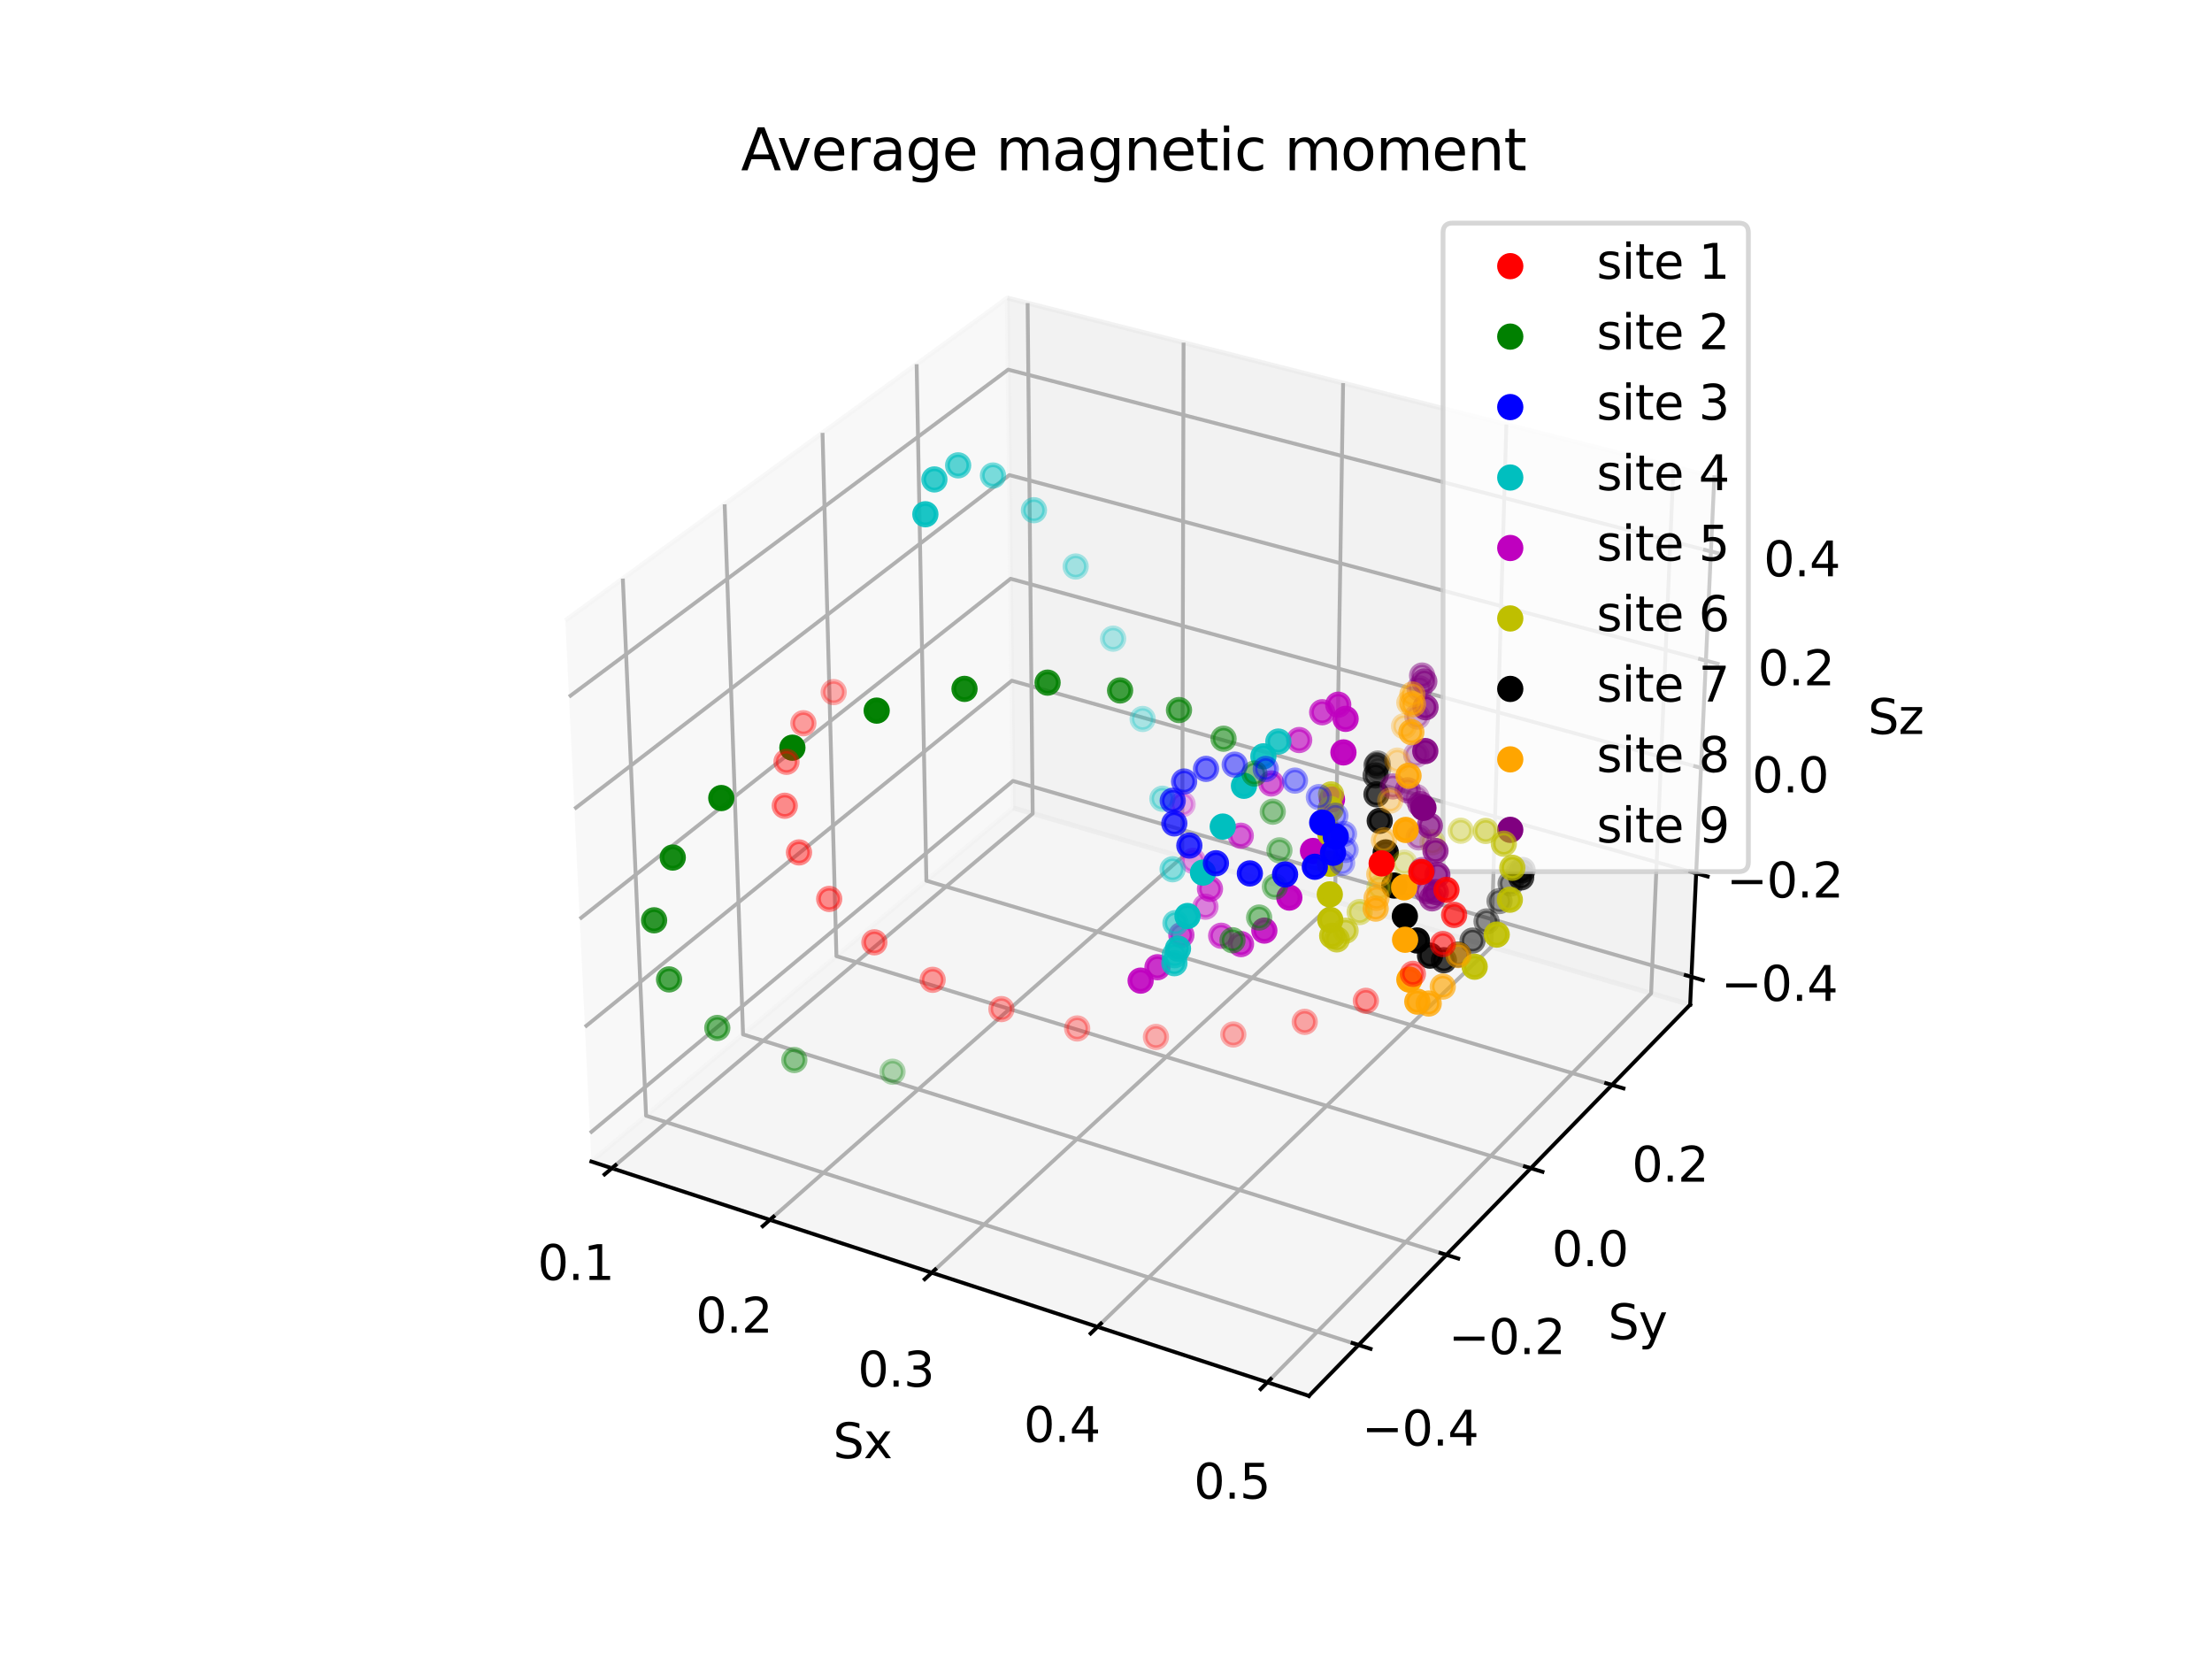 <?xml version="1.0" encoding="utf-8" standalone="no"?>
<!DOCTYPE svg PUBLIC "-//W3C//DTD SVG 1.1//EN"
  "http://www.w3.org/Graphics/SVG/1.1/DTD/svg11.dtd">
<svg xmlns:xlink="http://www.w3.org/1999/xlink" width="460.8pt" height="345.6pt" viewBox="0 0 460.8 345.6" xmlns="http://www.w3.org/2000/svg" version="1.1">
 <defs>
  <style type="text/css">*{stroke-linejoin: round; stroke-linecap: butt}</style>
 </defs>
 <g id="figure_1">
  <g id="patch_1">
   <path d="M 0 345.6 
L 460.8 345.6 
L 460.8 0 
L 0 0 
z
" style="fill: #ffffff"/>
  </g>
  <g id="patch_2">
   <path d="M 103.104 307.584 
L 369.216 307.584 
L 369.216 41.472 
L 103.104 41.472 
z
" style="fill: #ffffff"/>
  </g>
  <g id="pane3d_1">
   <g id="patch_3">
    <path d="M 123.197 241.969 
L 211.076 168.307 
L 209.855 62.074 
L 117.77 129.273 
" style="fill: #f2f2f2; opacity: 0.5; stroke: #f2f2f2; stroke-linejoin: miter"/>
   </g>
  </g>
  <g id="pane3d_2">
   <g id="patch_4">
    <path d="M 211.076 168.307 
L 352.09 209.295 
L 357.123 99.402 
L 209.855 62.074 
" style="fill: #e6e6e6; opacity: 0.5; stroke: #e6e6e6; stroke-linejoin: miter"/>
   </g>
  </g>
  <g id="pane3d_3">
   <g id="patch_5">
    <path d="M 123.197 241.969 
L 272.679 290.79 
L 352.09 209.295 
L 211.076 168.307 
" style="fill: #ececec; opacity: 0.5; stroke: #ececec; stroke-linejoin: miter"/>
   </g>
  </g>
  <g id="axis3d_1">
   <g id="line2d_1">
    <path d="M 123.197 241.969 
L 272.679 290.79 
" style="fill: none; stroke: #000000; stroke-width: 0.8; stroke-linecap: square"/>
   </g>
   <g id="text_1">
    <!-- Sx -->
    <g transform="translate(173.543 303.768) scale(0.1 -0.1)">
     <defs>
      <path id="DejaVuSans-53" d="M 3425 4513 
L 3425 3897 
Q 3066 4069 2747 4153 
Q 2428 4238 2131 4238 
Q 1616 4238 1336 4038 
Q 1056 3838 1056 3469 
Q 1056 3159 1242 3001 
Q 1428 2844 1947 2747 
L 2328 2669 
Q 3034 2534 3370 2195 
Q 3706 1856 3706 1288 
Q 3706 609 3251 259 
Q 2797 -91 1919 -91 
Q 1588 -91 1214 -16 
Q 841 59 441 206 
L 441 856 
Q 825 641 1194 531 
Q 1563 422 1919 422 
Q 2459 422 2753 634 
Q 3047 847 3047 1241 
Q 3047 1584 2836 1778 
Q 2625 1972 2144 2069 
L 1759 2144 
Q 1053 2284 737 2584 
Q 422 2884 422 3419 
Q 422 4038 858 4394 
Q 1294 4750 2059 4750 
Q 2388 4750 2728 4690 
Q 3069 4631 3425 4513 
z
" transform="scale(0.016)"/>
      <path id="DejaVuSans-78" d="M 3513 3500 
L 2247 1797 
L 3578 0 
L 2900 0 
L 1881 1375 
L 863 0 
L 184 0 
L 1544 1831 
L 300 3500 
L 978 3500 
L 1906 2253 
L 2834 3500 
L 3513 3500 
z
" transform="scale(0.016)"/>
     </defs>
     <use xlink:href="#DejaVuSans-53"/>
     <use xlink:href="#DejaVuSans-78" x="63.477"/>
    </g>
   </g>
   <g id="Line3DCollection_1">
    <path d="M 127.471 243.365 
L 215.125 169.484 
L 214.074 63.144 
" style="fill: none; stroke: #b0b0b0; stroke-width: 0.8"/>
    <path d="M 160.389 254.116 
L 246.278 178.539 
L 246.559 71.378 
" style="fill: none; stroke: #b0b0b0; stroke-width: 0.8"/>
    <path d="M 194.101 265.127 
L 278.119 187.794 
L 279.793 79.801 
" style="fill: none; stroke: #b0b0b0; stroke-width: 0.8"/>
    <path d="M 228.636 276.405 
L 310.671 197.256 
L 313.802 88.422 
" style="fill: none; stroke: #b0b0b0; stroke-width: 0.8"/>
    <path d="M 264.023 287.963 
L 343.958 206.931 
L 348.613 97.245 
" style="fill: none; stroke: #b0b0b0; stroke-width: 0.8"/>
   </g>
   <g id="xtick_1">
    <g id="line2d_2">
     <path d="M 128.234 242.722 
L 125.941 244.654 
" style="fill: none; stroke: #000000; stroke-width: 0.8; stroke-linecap: square"/>
    </g>
    <g id="text_2">
     <!-- 0.1 -->
     <g transform="translate(111.986 266.641) scale(0.1 -0.1)">
      <defs>
       <path id="DejaVuSans-30" d="M 2034 4250 
Q 1547 4250 1301 3770 
Q 1056 3291 1056 2328 
Q 1056 1369 1301 889 
Q 1547 409 2034 409 
Q 2525 409 2770 889 
Q 3016 1369 3016 2328 
Q 3016 3291 2770 3770 
Q 2525 4250 2034 4250 
z
M 2034 4750 
Q 2819 4750 3233 4129 
Q 3647 3509 3647 2328 
Q 3647 1150 3233 529 
Q 2819 -91 2034 -91 
Q 1250 -91 836 529 
Q 422 1150 422 2328 
Q 422 3509 836 4129 
Q 1250 4750 2034 4750 
z
" transform="scale(0.016)"/>
       <path id="DejaVuSans-2e" d="M 684 794 
L 1344 794 
L 1344 0 
L 684 0 
L 684 794 
z
" transform="scale(0.016)"/>
       <path id="DejaVuSans-31" d="M 794 531 
L 1825 531 
L 1825 4091 
L 703 3866 
L 703 4441 
L 1819 4666 
L 2450 4666 
L 2450 531 
L 3481 531 
L 3481 0 
L 794 0 
L 794 531 
z
" transform="scale(0.016)"/>
      </defs>
      <use xlink:href="#DejaVuSans-30"/>
      <use xlink:href="#DejaVuSans-2e" x="63.623"/>
      <use xlink:href="#DejaVuSans-31" x="95.41"/>
     </g>
    </g>
   </g>
   <g id="xtick_2">
    <g id="line2d_3">
     <path d="M 161.138 253.458 
L 158.889 255.436 
" style="fill: none; stroke: #000000; stroke-width: 0.8; stroke-linecap: square"/>
    </g>
    <g id="text_3">
     <!-- 0.2 -->
     <g transform="translate(144.938 277.62) scale(0.1 -0.1)">
      <defs>
       <path id="DejaVuSans-32" d="M 1228 531 
L 3431 531 
L 3431 0 
L 469 0 
L 469 531 
Q 828 903 1448 1529 
Q 2069 2156 2228 2338 
Q 2531 2678 2651 2914 
Q 2772 3150 2772 3378 
Q 2772 3750 2511 3984 
Q 2250 4219 1831 4219 
Q 1534 4219 1204 4116 
Q 875 4013 500 3803 
L 500 4441 
Q 881 4594 1212 4672 
Q 1544 4750 1819 4750 
Q 2544 4750 2975 4387 
Q 3406 4025 3406 3419 
Q 3406 3131 3298 2873 
Q 3191 2616 2906 2266 
Q 2828 2175 2409 1742 
Q 1991 1309 1228 531 
z
" transform="scale(0.016)"/>
      </defs>
      <use xlink:href="#DejaVuSans-30"/>
      <use xlink:href="#DejaVuSans-2e" x="63.623"/>
      <use xlink:href="#DejaVuSans-32" x="95.41"/>
     </g>
    </g>
   </g>
   <g id="xtick_3">
    <g id="line2d_4">
     <path d="M 194.834 264.452 
L 192.632 266.479 
" style="fill: none; stroke: #000000; stroke-width: 0.8; stroke-linecap: square"/>
    </g>
    <g id="text_4">
     <!-- 0.3 -->
     <g transform="translate(178.687 288.865) scale(0.1 -0.1)">
      <defs>
       <path id="DejaVuSans-33" d="M 2597 2516 
Q 3050 2419 3304 2112 
Q 3559 1806 3559 1356 
Q 3559 666 3084 287 
Q 2609 -91 1734 -91 
Q 1441 -91 1130 -33 
Q 819 25 488 141 
L 488 750 
Q 750 597 1062 519 
Q 1375 441 1716 441 
Q 2309 441 2620 675 
Q 2931 909 2931 1356 
Q 2931 1769 2642 2001 
Q 2353 2234 1838 2234 
L 1294 2234 
L 1294 2753 
L 1863 2753 
Q 2328 2753 2575 2939 
Q 2822 3125 2822 3475 
Q 2822 3834 2567 4026 
Q 2313 4219 1838 4219 
Q 1578 4219 1281 4162 
Q 984 4106 628 3988 
L 628 4550 
Q 988 4650 1302 4700 
Q 1616 4750 1894 4750 
Q 2613 4750 3031 4423 
Q 3450 4097 3450 3541 
Q 3450 3153 3228 2886 
Q 3006 2619 2597 2516 
z
" transform="scale(0.016)"/>
      </defs>
      <use xlink:href="#DejaVuSans-30"/>
      <use xlink:href="#DejaVuSans-2e" x="63.623"/>
      <use xlink:href="#DejaVuSans-33" x="95.41"/>
     </g>
    </g>
   </g>
   <g id="xtick_4">
    <g id="line2d_5">
     <path d="M 229.352 275.714 
L 227.2 277.791 
" style="fill: none; stroke: #000000; stroke-width: 0.8; stroke-linecap: square"/>
    </g>
    <g id="text_5">
     <!-- 0.4 -->
     <g transform="translate(213.263 300.385) scale(0.1 -0.1)">
      <defs>
       <path id="DejaVuSans-34" d="M 2419 4116 
L 825 1625 
L 2419 1625 
L 2419 4116 
z
M 2253 4666 
L 3047 4666 
L 3047 1625 
L 3713 1625 
L 3713 1100 
L 3047 1100 
L 3047 0 
L 2419 0 
L 2419 1100 
L 313 1100 
L 313 1709 
L 2253 4666 
z
" transform="scale(0.016)"/>
      </defs>
      <use xlink:href="#DejaVuSans-30"/>
      <use xlink:href="#DejaVuSans-2e" x="63.623"/>
      <use xlink:href="#DejaVuSans-34" x="95.41"/>
     </g>
    </g>
   </g>
   <g id="xtick_5">
    <g id="line2d_6">
     <path d="M 264.722 287.255 
L 262.622 289.383 
" style="fill: none; stroke: #000000; stroke-width: 0.8; stroke-linecap: square"/>
    </g>
    <g id="text_6">
     <!-- 0.5 -->
     <g transform="translate(248.696 312.19) scale(0.1 -0.1)">
      <defs>
       <path id="DejaVuSans-35" d="M 691 4666 
L 3169 4666 
L 3169 4134 
L 1269 4134 
L 1269 2991 
Q 1406 3038 1543 3061 
Q 1681 3084 1819 3084 
Q 2600 3084 3056 2656 
Q 3513 2228 3513 1497 
Q 3513 744 3044 326 
Q 2575 -91 1722 -91 
Q 1428 -91 1123 -41 
Q 819 9 494 109 
L 494 744 
Q 775 591 1075 516 
Q 1375 441 1709 441 
Q 2250 441 2565 725 
Q 2881 1009 2881 1497 
Q 2881 1984 2565 2268 
Q 2250 2553 1709 2553 
Q 1456 2553 1204 2497 
Q 953 2441 691 2322 
L 691 4666 
z
" transform="scale(0.016)"/>
      </defs>
      <use xlink:href="#DejaVuSans-30"/>
      <use xlink:href="#DejaVuSans-2e" x="63.623"/>
      <use xlink:href="#DejaVuSans-35" x="95.41"/>
     </g>
    </g>
   </g>
  </g>
  <g id="axis3d_2">
   <g id="line2d_7">
    <path d="M 352.09 209.295 
L 272.679 290.79 
" style="fill: none; stroke: #000000; stroke-width: 0.8; stroke-linecap: square"/>
   </g>
   <g id="text_7">
    <!-- Sy -->
    <g transform="translate(334.999 278.989) scale(0.1 -0.1)">
     <defs>
      <path id="DejaVuSans-79" d="M 2059 -325 
Q 1816 -950 1584 -1140 
Q 1353 -1331 966 -1331 
L 506 -1331 
L 506 -850 
L 844 -850 
Q 1081 -850 1212 -737 
Q 1344 -625 1503 -206 
L 1606 56 
L 191 3500 
L 800 3500 
L 1894 763 
L 2988 3500 
L 3597 3500 
L 2059 -325 
z
" transform="scale(0.016)"/>
     </defs>
     <use xlink:href="#DejaVuSans-53"/>
     <use xlink:href="#DejaVuSans-79" x="63.477"/>
    </g>
   </g>
   <g id="Line3DCollection_2">
    <path d="M 129.746 120.533 
L 134.589 232.421 
L 283.013 280.185 
" style="fill: none; stroke: #b0b0b0; stroke-width: 0.8"/>
    <path d="M 150.958 105.054 
L 154.793 215.485 
L 301.311 261.407 
" style="fill: none; stroke: #b0b0b0; stroke-width: 0.8"/>
    <path d="M 171.345 90.177 
L 174.244 199.181 
L 318.893 243.364 
" style="fill: none; stroke: #b0b0b0; stroke-width: 0.8"/>
    <path d="M 190.953 75.867 
L 192.984 183.473 
L 335.798 226.014 
" style="fill: none; stroke: #b0b0b0; stroke-width: 0.8"/>
   </g>
   <g id="xtick_6">
    <g id="line2d_8">
     <path d="M 281.762 279.783 
L 285.517 280.991 
" style="fill: none; stroke: #000000; stroke-width: 0.8; stroke-linecap: square"/>
    </g>
    <g id="text_8">
     <!-- −0.4 -->
     <g transform="translate(283.687 301.134) scale(0.1 -0.1)">
      <defs>
       <path id="DejaVuSans-2212" d="M 678 2272 
L 4684 2272 
L 4684 1741 
L 678 1741 
L 678 2272 
z
" transform="scale(0.016)"/>
      </defs>
      <use xlink:href="#DejaVuSans-2212"/>
      <use xlink:href="#DejaVuSans-30" x="83.789"/>
      <use xlink:href="#DejaVuSans-2e" x="147.412"/>
      <use xlink:href="#DejaVuSans-34" x="179.199"/>
     </g>
    </g>
   </g>
   <g id="xtick_7">
    <g id="line2d_9">
     <path d="M 300.078 261.02 
L 303.781 262.181 
" style="fill: none; stroke: #000000; stroke-width: 0.8; stroke-linecap: square"/>
    </g>
    <g id="text_9">
     <!-- −0.2 -->
     <g transform="translate(301.74 282.077) scale(0.1 -0.1)">
      <use xlink:href="#DejaVuSans-2212"/>
      <use xlink:href="#DejaVuSans-30" x="83.789"/>
      <use xlink:href="#DejaVuSans-2e" x="147.412"/>
      <use xlink:href="#DejaVuSans-32" x="179.199"/>
     </g>
    </g>
   </g>
   <g id="xtick_8">
    <g id="line2d_10">
     <path d="M 317.676 242.992 
L 321.328 244.108 
" style="fill: none; stroke: #000000; stroke-width: 0.8; stroke-linecap: square"/>
    </g>
    <g id="text_10">
     <!-- 0.0 -->
     <g transform="translate(323.275 263.768) scale(0.1 -0.1)">
      <use xlink:href="#DejaVuSans-30"/>
      <use xlink:href="#DejaVuSans-2e" x="63.623"/>
      <use xlink:href="#DejaVuSans-30" x="95.41"/>
     </g>
    </g>
   </g>
   <g id="xtick_9">
    <g id="line2d_11">
     <path d="M 334.599 225.657 
L 338.201 226.73 
" style="fill: none; stroke: #000000; stroke-width: 0.8; stroke-linecap: square"/>
    </g>
    <g id="text_11">
     <!-- 0.2 -->
     <g transform="translate(339.953 246.162) scale(0.1 -0.1)">
      <use xlink:href="#DejaVuSans-30"/>
      <use xlink:href="#DejaVuSans-2e" x="63.623"/>
      <use xlink:href="#DejaVuSans-32" x="95.41"/>
     </g>
    </g>
   </g>
  </g>
  <g id="axis3d_3">
   <g id="line2d_12">
    <path d="M 352.09 209.295 
L 357.123 99.402 
" style="fill: none; stroke: #000000; stroke-width: 0.8; stroke-linecap: square"/>
   </g>
   <g id="text_12">
    <!-- Sz -->
    <g transform="translate(389.129 152.902) scale(0.1 -0.1)">
     <defs>
      <path id="DejaVuSans-7a" d="M 353 3500 
L 3084 3500 
L 3084 2975 
L 922 459 
L 3084 459 
L 3084 0 
L 275 0 
L 275 525 
L 2438 3041 
L 353 3041 
L 353 3500 
z
" transform="scale(0.016)"/>
     </defs>
     <use xlink:href="#DejaVuSans-53"/>
     <use xlink:href="#DejaVuSans-7a" x="63.477"/>
    </g>
   </g>
   <g id="Line3DCollection_3">
    <path d="M 352.356 203.493 
L 211.012 162.688 
L 122.911 236.029 
" style="fill: none; stroke: #b0b0b0; stroke-width: 0.8"/>
    <path d="M 353.344 181.921 
L 210.771 141.803 
L 121.847 213.932 
" style="fill: none; stroke: #b0b0b0; stroke-width: 0.8"/>
    <path d="M 354.349 159.966 
L 210.527 120.566 
L 120.763 191.429 
" style="fill: none; stroke: #b0b0b0; stroke-width: 0.8"/>
    <path d="M 355.373 137.62 
L 210.279 98.968 
L 119.66 168.509 
" style="fill: none; stroke: #b0b0b0; stroke-width: 0.8"/>
    <path d="M 356.414 114.871 
L 210.026 77 
L 118.535 145.159 
" style="fill: none; stroke: #b0b0b0; stroke-width: 0.8"/>
   </g>
   <g id="xtick_10">
    <g id="line2d_13">
     <path d="M 351.17 203.151 
L 354.732 204.179 
" style="fill: none; stroke: #000000; stroke-width: 0.8; stroke-linecap: square"/>
    </g>
    <g id="text_13">
     <!-- −0.4 -->
     <g transform="translate(358.506 208.498) scale(0.1 -0.1)">
      <use xlink:href="#DejaVuSans-2212"/>
      <use xlink:href="#DejaVuSans-30" x="83.789"/>
      <use xlink:href="#DejaVuSans-2e" x="147.412"/>
      <use xlink:href="#DejaVuSans-34" x="179.199"/>
     </g>
    </g>
   </g>
   <g id="xtick_11">
    <g id="line2d_14">
     <path d="M 352.147 181.584 
L 355.741 182.595 
" style="fill: none; stroke: #000000; stroke-width: 0.8; stroke-linecap: square"/>
    </g>
    <g id="text_14">
     <!-- −0.2 -->
     <g transform="translate(359.65 186.968) scale(0.1 -0.1)">
      <use xlink:href="#DejaVuSans-2212"/>
      <use xlink:href="#DejaVuSans-30" x="83.789"/>
      <use xlink:href="#DejaVuSans-2e" x="147.412"/>
      <use xlink:href="#DejaVuSans-32" x="179.199"/>
     </g>
    </g>
   </g>
   <g id="xtick_12">
    <g id="line2d_15">
     <path d="M 353.141 159.635 
L 356.769 160.629 
" style="fill: none; stroke: #000000; stroke-width: 0.8; stroke-linecap: square"/>
    </g>
    <g id="text_15">
     <!-- 0.0 -->
     <g transform="translate(365.005 165.058) scale(0.1 -0.1)">
      <use xlink:href="#DejaVuSans-30"/>
      <use xlink:href="#DejaVuSans-2e" x="63.623"/>
      <use xlink:href="#DejaVuSans-30" x="95.41"/>
     </g>
    </g>
   </g>
   <g id="xtick_13">
    <g id="line2d_16">
     <path d="M 354.153 137.295 
L 357.814 138.27 
" style="fill: none; stroke: #000000; stroke-width: 0.8; stroke-linecap: square"/>
    </g>
    <g id="text_16">
     <!-- 0.2 -->
     <g transform="translate(366.191 142.759) scale(0.1 -0.1)">
      <use xlink:href="#DejaVuSans-30"/>
      <use xlink:href="#DejaVuSans-2e" x="63.623"/>
      <use xlink:href="#DejaVuSans-32" x="95.41"/>
     </g>
    </g>
   </g>
   <g id="xtick_14">
    <g id="line2d_17">
     <path d="M 355.184 114.552 
L 358.879 115.508 
" style="fill: none; stroke: #000000; stroke-width: 0.8; stroke-linecap: square"/>
    </g>
    <g id="text_17">
     <!-- 0.4 -->
     <g transform="translate(367.398 120.058) scale(0.1 -0.1)">
      <use xlink:href="#DejaVuSans-30"/>
      <use xlink:href="#DejaVuSans-2e" x="63.623"/>
      <use xlink:href="#DejaVuSans-34" x="95.41"/>
     </g>
    </g>
   </g>
  </g>
  <g id="axes_1">
   <g id="Path3DCollection_1">
    <defs>
     <path id="C0_0_e7d7e76266" d="M 0 2.236 
C 0.593 2.236 1.162 2 1.581 1.581 
C 2 1.162 2.236 0.593 2.236 -0 
C 2.236 -0.593 2 -1.162 1.581 -1.581 
C 1.162 -2 0.593 -2.236 0 -2.236 
C -0.593 -2.236 -1.162 -2 -1.581 -1.581 
C -2 -1.162 -2.236 -0.593 -2.236 0 
C -2.236 0.593 -2 1.162 -1.581 1.581 
C -1.162 2 -0.593 2.236 0 2.236 
z
"/>
    </defs>
    <g clip-path="url(#p20c4033d68)">
     <use xlink:href="#C0_0_e7d7e76266" x="246.355" y="167.535" style="fill: #bf00bf; fill-opacity: 0.3; stroke: #bf00bf; stroke-opacity: 0.3"/>
    </g>
    <g clip-path="url(#p20c4033d68)">
     <use xlink:href="#C0_0_e7d7e76266" x="248.529" y="179.34" style="fill: #bf00bf; fill-opacity: 0.376; stroke: #bf00bf; stroke-opacity: 0.376"/>
    </g>
    <g clip-path="url(#p20c4033d68)">
     <use xlink:href="#C0_0_e7d7e76266" x="251.113" y="188.878" style="fill: #bf00bf; fill-opacity: 0.484; stroke: #bf00bf; stroke-opacity: 0.484"/>
    </g>
    <g clip-path="url(#p20c4033d68)">
     <use xlink:href="#C0_0_e7d7e76266" x="258.477" y="174.097" style="fill: #bf00bf; fill-opacity: 0.592; stroke: #bf00bf; stroke-opacity: 0.592"/>
    </g>
    <g clip-path="url(#p20c4033d68)">
     <use xlink:href="#C0_0_e7d7e76266" x="264.834" y="163.211" style="fill: #bf00bf; fill-opacity: 0.594; stroke: #bf00bf; stroke-opacity: 0.594"/>
    </g>
    <g clip-path="url(#p20c4033d68)">
     <use xlink:href="#C0_0_e7d7e76266" x="254.396" y="194.93" style="fill: #bf00bf; fill-opacity: 0.611; stroke: #bf00bf; stroke-opacity: 0.611"/>
    </g>
    <g clip-path="url(#p20c4033d68)">
     <use xlink:href="#C0_0_e7d7e76266" x="252.063" y="185.171" style="fill: #bf00bf; fill-opacity: 0.628; stroke: #bf00bf; stroke-opacity: 0.628"/>
    </g>
    <g clip-path="url(#p20c4033d68)">
     <use xlink:href="#C0_0_e7d7e76266" x="270.643" y="154.163" style="fill: #bf00bf; fill-opacity: 0.633; stroke: #bf00bf; stroke-opacity: 0.633"/>
    </g>
    <g clip-path="url(#p20c4033d68)">
     <use xlink:href="#C0_0_e7d7e76266" x="246.102" y="194.78" style="fill: #bf00bf; fill-opacity: 0.698; stroke: #bf00bf; stroke-opacity: 0.698"/>
    </g>
    <g clip-path="url(#p20c4033d68)">
     <use xlink:href="#C0_0_e7d7e76266" x="275.436" y="148.372" style="fill: #bf00bf; fill-opacity: 0.702; stroke: #bf00bf; stroke-opacity: 0.702"/>
    </g>
    <g clip-path="url(#p20c4033d68)">
     <use xlink:href="#C0_0_e7d7e76266" x="258.521" y="196.67" style="fill: #bf00bf; fill-opacity: 0.743; stroke: #bf00bf; stroke-opacity: 0.743"/>
    </g>
    <g clip-path="url(#p20c4033d68)">
     <use xlink:href="#C0_0_e7d7e76266" x="241.12" y="201.488" style="fill: #bf00bf; fill-opacity: 0.791; stroke: #bf00bf; stroke-opacity: 0.791"/>
    </g>
    <g clip-path="url(#p20c4033d68)">
     <use xlink:href="#C0_0_e7d7e76266" x="278.778" y="146.801" style="fill: #bf00bf; fill-opacity: 0.791; stroke: #bf00bf; stroke-opacity: 0.791"/>
    </g>
    <g clip-path="url(#p20c4033d68)">
     <use xlink:href="#C0_0_e7d7e76266" x="263.383" y="193.859" style="fill: #bf00bf; fill-opacity: 0.862; stroke: #bf00bf; stroke-opacity: 0.862"/>
    </g>
    <g clip-path="url(#p20c4033d68)">
     <use xlink:href="#C0_0_e7d7e76266" x="280.316" y="149.752" style="fill: #bf00bf; fill-opacity: 0.882; stroke: #bf00bf; stroke-opacity: 0.882"/>
    </g>
    <g clip-path="url(#p20c4033d68)">
     <use xlink:href="#C0_0_e7d7e76266" x="237.613" y="204.283" style="fill: #bf00bf; fill-opacity: 0.894; stroke: #bf00bf; stroke-opacity: 0.894"/>
    </g>
    <g clip-path="url(#p20c4033d68)">
     <use xlink:href="#C0_0_e7d7e76266" x="268.591" y="186.986" style="fill: #bf00bf; fill-opacity: 0.951; stroke: #bf00bf; stroke-opacity: 0.951"/>
    </g>
    <g clip-path="url(#p20c4033d68)">
     <use xlink:href="#C0_0_e7d7e76266" x="279.862" y="156.742" style="fill: #bf00bf; fill-opacity: 0.957; stroke: #bf00bf; stroke-opacity: 0.957"/>
    </g>
    <g clip-path="url(#p20c4033d68)">
     <use xlink:href="#C0_0_e7d7e76266" x="273.523" y="177.275" style="fill: #bf00bf; fill-opacity: 0.999; stroke: #bf00bf; stroke-opacity: 0.999"/>
    </g>
    <g clip-path="url(#p20c4033d68)">
     <use xlink:href="#C0_0_e7d7e76266" x="277.479" y="166.522" style="fill: #bf00bf; stroke: #bf00bf"/>
    </g>
   </g>
   <g id="text_18">
    <!-- Average magnetic moment -->
    <g transform="translate(154.357 35.472) scale(0.12 -0.12)">
     <defs>
      <path id="DejaVuSans-41" d="M 2188 4044 
L 1331 1722 
L 3047 1722 
L 2188 4044 
z
M 1831 4666 
L 2547 4666 
L 4325 0 
L 3669 0 
L 3244 1197 
L 1141 1197 
L 716 0 
L 50 0 
L 1831 4666 
z
" transform="scale(0.016)"/>
      <path id="DejaVuSans-76" d="M 191 3500 
L 800 3500 
L 1894 563 
L 2988 3500 
L 3597 3500 
L 2284 0 
L 1503 0 
L 191 3500 
z
" transform="scale(0.016)"/>
      <path id="DejaVuSans-65" d="M 3597 1894 
L 3597 1613 
L 953 1613 
Q 991 1019 1311 708 
Q 1631 397 2203 397 
Q 2534 397 2845 478 
Q 3156 559 3463 722 
L 3463 178 
Q 3153 47 2828 -22 
Q 2503 -91 2169 -91 
Q 1331 -91 842 396 
Q 353 884 353 1716 
Q 353 2575 817 3079 
Q 1281 3584 2069 3584 
Q 2775 3584 3186 3129 
Q 3597 2675 3597 1894 
z
M 3022 2063 
Q 3016 2534 2758 2815 
Q 2500 3097 2075 3097 
Q 1594 3097 1305 2825 
Q 1016 2553 972 2059 
L 3022 2063 
z
" transform="scale(0.016)"/>
      <path id="DejaVuSans-72" d="M 2631 2963 
Q 2534 3019 2420 3045 
Q 2306 3072 2169 3072 
Q 1681 3072 1420 2755 
Q 1159 2438 1159 1844 
L 1159 0 
L 581 0 
L 581 3500 
L 1159 3500 
L 1159 2956 
Q 1341 3275 1631 3429 
Q 1922 3584 2338 3584 
Q 2397 3584 2469 3576 
Q 2541 3569 2628 3553 
L 2631 2963 
z
" transform="scale(0.016)"/>
      <path id="DejaVuSans-61" d="M 2194 1759 
Q 1497 1759 1228 1600 
Q 959 1441 959 1056 
Q 959 750 1161 570 
Q 1363 391 1709 391 
Q 2188 391 2477 730 
Q 2766 1069 2766 1631 
L 2766 1759 
L 2194 1759 
z
M 3341 1997 
L 3341 0 
L 2766 0 
L 2766 531 
Q 2569 213 2275 61 
Q 1981 -91 1556 -91 
Q 1019 -91 701 211 
Q 384 513 384 1019 
Q 384 1609 779 1909 
Q 1175 2209 1959 2209 
L 2766 2209 
L 2766 2266 
Q 2766 2663 2505 2880 
Q 2244 3097 1772 3097 
Q 1472 3097 1187 3025 
Q 903 2953 641 2809 
L 641 3341 
Q 956 3463 1253 3523 
Q 1550 3584 1831 3584 
Q 2591 3584 2966 3190 
Q 3341 2797 3341 1997 
z
" transform="scale(0.016)"/>
      <path id="DejaVuSans-67" d="M 2906 1791 
Q 2906 2416 2648 2759 
Q 2391 3103 1925 3103 
Q 1463 3103 1205 2759 
Q 947 2416 947 1791 
Q 947 1169 1205 825 
Q 1463 481 1925 481 
Q 2391 481 2648 825 
Q 2906 1169 2906 1791 
z
M 3481 434 
Q 3481 -459 3084 -895 
Q 2688 -1331 1869 -1331 
Q 1566 -1331 1297 -1286 
Q 1028 -1241 775 -1147 
L 775 -588 
Q 1028 -725 1275 -790 
Q 1522 -856 1778 -856 
Q 2344 -856 2625 -561 
Q 2906 -266 2906 331 
L 2906 616 
Q 2728 306 2450 153 
Q 2172 0 1784 0 
Q 1141 0 747 490 
Q 353 981 353 1791 
Q 353 2603 747 3093 
Q 1141 3584 1784 3584 
Q 2172 3584 2450 3431 
Q 2728 3278 2906 2969 
L 2906 3500 
L 3481 3500 
L 3481 434 
z
" transform="scale(0.016)"/>
      <path id="DejaVuSans-20" transform="scale(0.016)"/>
      <path id="DejaVuSans-6d" d="M 3328 2828 
Q 3544 3216 3844 3400 
Q 4144 3584 4550 3584 
Q 5097 3584 5394 3201 
Q 5691 2819 5691 2113 
L 5691 0 
L 5113 0 
L 5113 2094 
Q 5113 2597 4934 2840 
Q 4756 3084 4391 3084 
Q 3944 3084 3684 2787 
Q 3425 2491 3425 1978 
L 3425 0 
L 2847 0 
L 2847 2094 
Q 2847 2600 2669 2842 
Q 2491 3084 2119 3084 
Q 1678 3084 1418 2786 
Q 1159 2488 1159 1978 
L 1159 0 
L 581 0 
L 581 3500 
L 1159 3500 
L 1159 2956 
Q 1356 3278 1631 3431 
Q 1906 3584 2284 3584 
Q 2666 3584 2933 3390 
Q 3200 3197 3328 2828 
z
" transform="scale(0.016)"/>
      <path id="DejaVuSans-6e" d="M 3513 2113 
L 3513 0 
L 2938 0 
L 2938 2094 
Q 2938 2591 2744 2837 
Q 2550 3084 2163 3084 
Q 1697 3084 1428 2787 
Q 1159 2491 1159 1978 
L 1159 0 
L 581 0 
L 581 3500 
L 1159 3500 
L 1159 2956 
Q 1366 3272 1645 3428 
Q 1925 3584 2291 3584 
Q 2894 3584 3203 3211 
Q 3513 2838 3513 2113 
z
" transform="scale(0.016)"/>
      <path id="DejaVuSans-74" d="M 1172 4494 
L 1172 3500 
L 2356 3500 
L 2356 3053 
L 1172 3053 
L 1172 1153 
Q 1172 725 1289 603 
Q 1406 481 1766 481 
L 2356 481 
L 2356 0 
L 1766 0 
Q 1100 0 847 248 
Q 594 497 594 1153 
L 594 3053 
L 172 3053 
L 172 3500 
L 594 3500 
L 594 4494 
L 1172 4494 
z
" transform="scale(0.016)"/>
      <path id="DejaVuSans-69" d="M 603 3500 
L 1178 3500 
L 1178 0 
L 603 0 
L 603 3500 
z
M 603 4863 
L 1178 4863 
L 1178 4134 
L 603 4134 
L 603 4863 
z
" transform="scale(0.016)"/>
      <path id="DejaVuSans-63" d="M 3122 3366 
L 3122 2828 
Q 2878 2963 2633 3030 
Q 2388 3097 2138 3097 
Q 1578 3097 1268 2742 
Q 959 2388 959 1747 
Q 959 1106 1268 751 
Q 1578 397 2138 397 
Q 2388 397 2633 464 
Q 2878 531 3122 666 
L 3122 134 
Q 2881 22 2623 -34 
Q 2366 -91 2075 -91 
Q 1284 -91 818 406 
Q 353 903 353 1747 
Q 353 2603 823 3093 
Q 1294 3584 2113 3584 
Q 2378 3584 2631 3529 
Q 2884 3475 3122 3366 
z
" transform="scale(0.016)"/>
      <path id="DejaVuSans-6f" d="M 1959 3097 
Q 1497 3097 1228 2736 
Q 959 2375 959 1747 
Q 959 1119 1226 758 
Q 1494 397 1959 397 
Q 2419 397 2687 759 
Q 2956 1122 2956 1747 
Q 2956 2369 2687 2733 
Q 2419 3097 1959 3097 
z
M 1959 3584 
Q 2709 3584 3137 3096 
Q 3566 2609 3566 1747 
Q 3566 888 3137 398 
Q 2709 -91 1959 -91 
Q 1206 -91 779 398 
Q 353 888 353 1747 
Q 353 2609 779 3096 
Q 1206 3584 1959 3584 
z
" transform="scale(0.016)"/>
     </defs>
     <use xlink:href="#DejaVuSans-41"/>
     <use xlink:href="#DejaVuSans-76" x="62.533"/>
     <use xlink:href="#DejaVuSans-65" x="121.713"/>
     <use xlink:href="#DejaVuSans-72" x="183.236"/>
     <use xlink:href="#DejaVuSans-61" x="224.35"/>
     <use xlink:href="#DejaVuSans-67" x="285.629"/>
     <use xlink:href="#DejaVuSans-65" x="349.105"/>
     <use xlink:href="#DejaVuSans-20" x="410.629"/>
     <use xlink:href="#DejaVuSans-6d" x="442.416"/>
     <use xlink:href="#DejaVuSans-61" x="539.828"/>
     <use xlink:href="#DejaVuSans-67" x="601.107"/>
     <use xlink:href="#DejaVuSans-6e" x="664.584"/>
     <use xlink:href="#DejaVuSans-65" x="727.963"/>
     <use xlink:href="#DejaVuSans-74" x="789.486"/>
     <use xlink:href="#DejaVuSans-69" x="828.695"/>
     <use xlink:href="#DejaVuSans-63" x="856.479"/>
     <use xlink:href="#DejaVuSans-20" x="911.459"/>
     <use xlink:href="#DejaVuSans-6d" x="943.246"/>
     <use xlink:href="#DejaVuSans-6f" x="1040.658"/>
     <use xlink:href="#DejaVuSans-6d" x="1101.84"/>
     <use xlink:href="#DejaVuSans-65" x="1199.252"/>
     <use xlink:href="#DejaVuSans-6e" x="1260.775"/>
     <use xlink:href="#DejaVuSans-74" x="1324.154"/>
    </g>
   </g>
   <g id="Path3DCollection_2">
    <defs>
     <path id="C1_0_2bca37ffbe" d="M 0 2.236 
C 0.593 2.236 1.162 2 1.581 1.581 
C 2 1.162 2.236 0.593 2.236 -0 
C 2.236 -0.593 2 -1.162 1.581 -1.581 
C 1.162 -2 0.593 -2.236 0 -2.236 
C -0.593 -2.236 -1.162 -2 -1.581 -1.581 
C -2 -1.162 -2.236 -0.593 -2.236 0 
C -2.236 0.593 -2 1.162 -1.581 1.581 
C -1.162 2 -0.593 2.236 0 2.236 
z
"/>
    </defs>
    <g clip-path="url(#p20c4033d68)">
     <use xlink:href="#C1_0_2bca37ffbe" x="231.881" y="133.043" style="fill: #00bfbf; fill-opacity: 0.3; stroke: #00bfbf; stroke-opacity: 0.3"/>
    </g>
    <g clip-path="url(#p20c4033d68)">
     <use xlink:href="#C1_0_2bca37ffbe" x="238.032" y="149.774" style="fill: #00bfbf; fill-opacity: 0.308; stroke: #00bfbf; stroke-opacity: 0.308"/>
    </g>
    <g clip-path="url(#p20c4033d68)">
     <use xlink:href="#C1_0_2bca37ffbe" x="224.077" y="118.012" style="fill: #00bfbf; fill-opacity: 0.335; stroke: #00bfbf; stroke-opacity: 0.335"/>
    </g>
    <g clip-path="url(#p20c4033d68)">
     <use xlink:href="#C1_0_2bca37ffbe" x="242.144" y="166.388" style="fill: #00bfbf; fill-opacity: 0.356; stroke: #00bfbf; stroke-opacity: 0.356"/>
    </g>
    <g clip-path="url(#p20c4033d68)">
     <use xlink:href="#C1_0_2bca37ffbe" x="215.392" y="106.287" style="fill: #00bfbf; fill-opacity: 0.409; stroke: #00bfbf; stroke-opacity: 0.409"/>
    </g>
    <g clip-path="url(#p20c4033d68)">
     <use xlink:href="#C1_0_2bca37ffbe" x="244.269" y="181.084" style="fill: #00bfbf; fill-opacity: 0.44; stroke: #00bfbf; stroke-opacity: 0.44"/>
    </g>
    <g clip-path="url(#p20c4033d68)">
     <use xlink:href="#C1_0_2bca37ffbe" x="206.856" y="99.058" style="fill: #00bfbf; fill-opacity: 0.515; stroke: #00bfbf; stroke-opacity: 0.515"/>
    </g>
    <g clip-path="url(#p20c4033d68)">
     <use xlink:href="#C1_0_2bca37ffbe" x="244.872" y="192.308" style="fill: #00bfbf; fill-opacity: 0.549; stroke: #00bfbf; stroke-opacity: 0.549"/>
    </g>
    <g clip-path="url(#p20c4033d68)">
     <use xlink:href="#C1_0_2bca37ffbe" x="199.597" y="96.941" style="fill: #00bfbf; fill-opacity: 0.64; stroke: #00bfbf; stroke-opacity: 0.64"/>
    </g>
    <g clip-path="url(#p20c4033d68)">
     <use xlink:href="#C1_0_2bca37ffbe" x="244.713" y="198.979" style="fill: #00bfbf; fill-opacity: 0.67; stroke: #00bfbf; stroke-opacity: 0.67"/>
    </g>
    <g clip-path="url(#p20c4033d68)">
     <use xlink:href="#C1_0_2bca37ffbe" x="194.649" y="99.875" style="fill: #00bfbf; fill-opacity: 0.772; stroke: #00bfbf; stroke-opacity: 0.772"/>
    </g>
    <g clip-path="url(#p20c4033d68)">
     <use xlink:href="#C1_0_2bca37ffbe" x="244.644" y="200.652" style="fill: #00bfbf; fill-opacity: 0.789; stroke: #00bfbf; stroke-opacity: 0.789"/>
    </g>
    <g clip-path="url(#p20c4033d68)">
     <use xlink:href="#C1_0_2bca37ffbe" x="266.303" y="154.482" style="fill: #00bfbf; fill-opacity: 0.818; stroke: #00bfbf; stroke-opacity: 0.818"/>
    </g>
    <g clip-path="url(#p20c4033d68)">
     <use xlink:href="#C1_0_2bca37ffbe" x="245.393" y="197.61" style="fill: #00bfbf; fill-opacity: 0.891; stroke: #00bfbf; stroke-opacity: 0.891"/>
    </g>
    <g clip-path="url(#p20c4033d68)">
     <use xlink:href="#C1_0_2bca37ffbe" x="192.772" y="107.129" style="fill: #00bfbf; fill-opacity: 0.893; stroke: #00bfbf; stroke-opacity: 0.893"/>
    </g>
    <g clip-path="url(#p20c4033d68)">
     <use xlink:href="#C1_0_2bca37ffbe" x="263.19" y="157.557" style="fill: #00bfbf; fill-opacity: 0.894; stroke: #00bfbf; stroke-opacity: 0.894"/>
    </g>
    <g clip-path="url(#p20c4033d68)">
     <use xlink:href="#C1_0_2bca37ffbe" x="259.14" y="163.697" style="fill: #00bfbf; fill-opacity: 0.958; stroke: #00bfbf; stroke-opacity: 0.958"/>
    </g>
    <g clip-path="url(#p20c4033d68)">
     <use xlink:href="#C1_0_2bca37ffbe" x="247.376" y="190.822" style="fill: #00bfbf; fill-opacity: 0.964; stroke: #00bfbf; stroke-opacity: 0.964"/>
    </g>
    <g clip-path="url(#p20c4033d68)">
     <use xlink:href="#C1_0_2bca37ffbe" x="254.725" y="172.19" style="fill: #00bfbf; fill-opacity: 0.997; stroke: #00bfbf; stroke-opacity: 0.997"/>
    </g>
    <g clip-path="url(#p20c4033d68)">
     <use xlink:href="#C1_0_2bca37ffbe" x="250.605" y="181.775" style="fill: #00bfbf; stroke: #00bfbf"/>
    </g>
   </g>
   <g id="Path3DCollection_3">
    <defs>
     <path id="C2_0_fc5525112f" d="M 0 2.236 
C 0.593 2.236 1.162 2 1.581 1.581 
C 2 1.162 2.236 0.593 2.236 -0 
C 2.236 -0.593 2 -1.162 1.581 -1.581 
C 1.162 -2 0.593 -2.236 0 -2.236 
C -0.593 -2.236 -1.162 -2 -1.581 -1.581 
C -2 -1.162 -2.236 -0.593 -2.236 0 
C -2.236 0.593 -2 1.162 -1.581 1.581 
C -1.162 2 -0.593 2.236 0 2.236 
z
"/>
    </defs>
    <g clip-path="url(#p20c4033d68)">
     <use xlink:href="#C2_0_fc5525112f" x="287.101" y="160.191" style="fill-opacity: 0.3; stroke: #000000; stroke-opacity: 0.3"/>
    </g>
    <g clip-path="url(#p20c4033d68)">
     <use xlink:href="#C2_0_fc5525112f" x="287.006" y="159.061" style="fill-opacity: 0.376; stroke: #000000; stroke-opacity: 0.376"/>
    </g>
    <g clip-path="url(#p20c4033d68)">
     <use xlink:href="#C2_0_fc5525112f" x="312.379" y="187.706" style="fill-opacity: 0.39; stroke: #000000; stroke-opacity: 0.39"/>
    </g>
    <g clip-path="url(#p20c4033d68)">
     <use xlink:href="#C2_0_fc5525112f" x="314.686" y="184.05" style="fill-opacity: 0.411; stroke: #000000; stroke-opacity: 0.411"/>
    </g>
    <g clip-path="url(#p20c4033d68)">
     <use xlink:href="#C2_0_fc5525112f" x="309.675" y="191.952" style="fill-opacity: 0.424; stroke: #000000; stroke-opacity: 0.424"/>
    </g>
    <g clip-path="url(#p20c4033d68)">
     <use xlink:href="#C2_0_fc5525112f" x="286.74" y="159.418" style="fill-opacity: 0.476; stroke: #000000; stroke-opacity: 0.476"/>
    </g>
    <g clip-path="url(#p20c4033d68)">
     <use xlink:href="#C2_0_fc5525112f" x="316.37" y="181.723" style="fill-opacity: 0.485; stroke: #000000; stroke-opacity: 0.485"/>
    </g>
    <g clip-path="url(#p20c4033d68)">
     <use xlink:href="#C2_0_fc5525112f" x="306.757" y="195.942" style="fill-opacity: 0.506; stroke: #000000; stroke-opacity: 0.506"/>
    </g>
    <g clip-path="url(#p20c4033d68)">
     <use xlink:href="#C2_0_fc5525112f" x="286.569" y="161.538" style="fill-opacity: 0.596; stroke: #000000; stroke-opacity: 0.596"/>
    </g>
    <g clip-path="url(#p20c4033d68)">
     <use xlink:href="#C2_0_fc5525112f" x="317.182" y="181.236" style="fill-opacity: 0.601; stroke: #000000; stroke-opacity: 0.601"/>
    </g>
    <g clip-path="url(#p20c4033d68)">
     <use xlink:href="#C2_0_fc5525112f" x="303.762" y="198.858" style="fill-opacity: 0.621; stroke: #000000; stroke-opacity: 0.621"/>
    </g>
    <g clip-path="url(#p20c4033d68)">
     <use xlink:href="#C2_0_fc5525112f" x="286.741" y="165.474" style="fill-opacity: 0.723; stroke: #000000; stroke-opacity: 0.723"/>
    </g>
    <g clip-path="url(#p20c4033d68)">
     <use xlink:href="#C2_0_fc5525112f" x="316.89" y="182.778" style="fill-opacity: 0.738; stroke: #000000; stroke-opacity: 0.738"/>
    </g>
    <g clip-path="url(#p20c4033d68)">
     <use xlink:href="#C2_0_fc5525112f" x="300.788" y="200.036" style="fill-opacity: 0.748; stroke: #000000; stroke-opacity: 0.748"/>
    </g>
    <g clip-path="url(#p20c4033d68)">
     <use xlink:href="#C2_0_fc5525112f" x="287.425" y="170.992" style="fill-opacity: 0.842; stroke: #000000; stroke-opacity: 0.842"/>
    </g>
    <g clip-path="url(#p20c4033d68)">
     <use xlink:href="#C2_0_fc5525112f" x="297.905" y="199.078" style="fill-opacity: 0.867; stroke: #000000; stroke-opacity: 0.867"/>
    </g>
    <g clip-path="url(#p20c4033d68)">
     <use xlink:href="#C2_0_fc5525112f" x="288.677" y="177.572" style="fill-opacity: 0.937; stroke: #000000; stroke-opacity: 0.937"/>
    </g>
    <g clip-path="url(#p20c4033d68)">
     <use xlink:href="#C2_0_fc5525112f" x="295.172" y="195.92" style="fill-opacity: 0.956; stroke: #000000; stroke-opacity: 0.956"/>
    </g>
    <g clip-path="url(#p20c4033d68)">
     <use xlink:href="#C2_0_fc5525112f" x="290.455" y="184.473" style="fill-opacity: 0.993; stroke: #000000; stroke-opacity: 0.993"/>
    </g>
    <g clip-path="url(#p20c4033d68)">
     <use xlink:href="#C2_0_fc5525112f" x="292.657" y="190.853" style="stroke: #000000"/>
    </g>
   </g>
   <g id="legend_1">
    <g id="patch_6">
     <path d="M 302.614 181.575 
L 362.216 181.575 
Q 364.216 181.575 364.216 179.575 
L 364.216 48.472 
Q 364.216 46.472 362.216 46.472 
L 302.614 46.472 
Q 300.614 46.472 300.614 48.472 
L 300.614 179.575 
Q 300.614 181.575 302.614 181.575 
z
" style="fill: #ffffff; opacity: 0.8; stroke: #cccccc; stroke-linejoin: miter"/>
    </g>
    <g id="Path3DCollection_4">
     <defs>
      <path id="m17bb8c2ad8" d="M 0 2.236 
C 0.593 2.236 1.162 2 1.581 1.581 
C 2 1.162 2.236 0.593 2.236 0 
C 2.236 -0.593 2 -1.162 1.581 -1.581 
C 1.162 -2 0.593 -2.236 0 -2.236 
C -0.593 -2.236 -1.162 -2 -1.581 -1.581 
C -2 -1.162 -2.236 -0.593 -2.236 0 
C -2.236 0.593 -2 1.162 -1.581 1.581 
C -1.162 2 -0.593 2.236 0 2.236 
z
" style="stroke: #ff0000"/>
     </defs>
     <g>
      <use xlink:href="#m17bb8c2ad8" x="314.614" y="55.445" style="fill: #ff0000; stroke: #ff0000"/>
     </g>
    </g>
    <g id="text_19">
     <!-- site 1 -->
     <g transform="translate(332.614 58.07) scale(0.1 -0.1)">
      <defs>
       <path id="DejaVuSans-73" d="M 2834 3397 
L 2834 2853 
Q 2591 2978 2328 3040 
Q 2066 3103 1784 3103 
Q 1356 3103 1142 2972 
Q 928 2841 928 2578 
Q 928 2378 1081 2264 
Q 1234 2150 1697 2047 
L 1894 2003 
Q 2506 1872 2764 1633 
Q 3022 1394 3022 966 
Q 3022 478 2636 193 
Q 2250 -91 1575 -91 
Q 1294 -91 989 -36 
Q 684 19 347 128 
L 347 722 
Q 666 556 975 473 
Q 1284 391 1588 391 
Q 1994 391 2212 530 
Q 2431 669 2431 922 
Q 2431 1156 2273 1281 
Q 2116 1406 1581 1522 
L 1381 1569 
Q 847 1681 609 1914 
Q 372 2147 372 2553 
Q 372 3047 722 3315 
Q 1072 3584 1716 3584 
Q 2034 3584 2315 3537 
Q 2597 3491 2834 3397 
z
" transform="scale(0.016)"/>
      </defs>
      <use xlink:href="#DejaVuSans-73"/>
      <use xlink:href="#DejaVuSans-69" x="52.1"/>
      <use xlink:href="#DejaVuSans-74" x="79.883"/>
      <use xlink:href="#DejaVuSans-65" x="119.092"/>
      <use xlink:href="#DejaVuSans-20" x="180.615"/>
      <use xlink:href="#DejaVuSans-31" x="212.402"/>
     </g>
    </g>
    <g id="Path3DCollection_5">
     <defs>
      <path id="md98a7126b1" d="M 0 2.236 
C 0.593 2.236 1.162 2 1.581 1.581 
C 2 1.162 2.236 0.593 2.236 0 
C 2.236 -0.593 2 -1.162 1.581 -1.581 
C 1.162 -2 0.593 -2.236 0 -2.236 
C -0.593 -2.236 -1.162 -2 -1.581 -1.581 
C -2 -1.162 -2.236 -0.593 -2.236 0 
C -2.236 0.593 -2 1.162 -1.581 1.581 
C -1.162 2 -0.593 2.236 0 2.236 
z
" style="stroke: #008000"/>
     </defs>
     <g>
      <use xlink:href="#md98a7126b1" x="314.614" y="70.124" style="fill: #008000; stroke: #008000"/>
     </g>
    </g>
    <g id="text_20">
     <!-- site 2 -->
     <g transform="translate(332.614 72.749) scale(0.1 -0.1)">
      <use xlink:href="#DejaVuSans-73"/>
      <use xlink:href="#DejaVuSans-69" x="52.1"/>
      <use xlink:href="#DejaVuSans-74" x="79.883"/>
      <use xlink:href="#DejaVuSans-65" x="119.092"/>
      <use xlink:href="#DejaVuSans-20" x="180.615"/>
      <use xlink:href="#DejaVuSans-32" x="212.402"/>
     </g>
    </g>
    <g id="Path3DCollection_6">
     <defs>
      <path id="m04c8412ff7" d="M 0 2.236 
C 0.593 2.236 1.162 2 1.581 1.581 
C 2 1.162 2.236 0.593 2.236 0 
C 2.236 -0.593 2 -1.162 1.581 -1.581 
C 1.162 -2 0.593 -2.236 0 -2.236 
C -0.593 -2.236 -1.162 -2 -1.581 -1.581 
C -2 -1.162 -2.236 -0.593 -2.236 0 
C -2.236 0.593 -2 1.162 -1.581 1.581 
C -1.162 2 -0.593 2.236 0 2.236 
z
" style="stroke: #0000ff"/>
     </defs>
     <g>
      <use xlink:href="#m04c8412ff7" x="314.614" y="84.802" style="fill: #0000ff; stroke: #0000ff"/>
     </g>
    </g>
    <g id="text_21">
     <!-- site 3 -->
     <g transform="translate(332.614 87.427) scale(0.1 -0.1)">
      <use xlink:href="#DejaVuSans-73"/>
      <use xlink:href="#DejaVuSans-69" x="52.1"/>
      <use xlink:href="#DejaVuSans-74" x="79.883"/>
      <use xlink:href="#DejaVuSans-65" x="119.092"/>
      <use xlink:href="#DejaVuSans-20" x="180.615"/>
      <use xlink:href="#DejaVuSans-33" x="212.402"/>
     </g>
    </g>
    <g id="Path3DCollection_7">
     <defs>
      <path id="mdd5cc5420f" d="M 0 2.236 
C 0.593 2.236 1.162 2 1.581 1.581 
C 2 1.162 2.236 0.593 2.236 0 
C 2.236 -0.593 2 -1.162 1.581 -1.581 
C 1.162 -2 0.593 -2.236 0 -2.236 
C -0.593 -2.236 -1.162 -2 -1.581 -1.581 
C -2 -1.162 -2.236 -0.593 -2.236 0 
C -2.236 0.593 -2 1.162 -1.581 1.581 
C -1.162 2 -0.593 2.236 0 2.236 
z
" style="stroke: #00bfbf"/>
     </defs>
     <g>
      <use xlink:href="#mdd5cc5420f" x="314.614" y="99.48" style="fill: #00bfbf; stroke: #00bfbf"/>
     </g>
    </g>
    <g id="text_22">
     <!-- site 4 -->
     <g transform="translate(332.614 102.105) scale(0.1 -0.1)">
      <use xlink:href="#DejaVuSans-73"/>
      <use xlink:href="#DejaVuSans-69" x="52.1"/>
      <use xlink:href="#DejaVuSans-74" x="79.883"/>
      <use xlink:href="#DejaVuSans-65" x="119.092"/>
      <use xlink:href="#DejaVuSans-20" x="180.615"/>
      <use xlink:href="#DejaVuSans-34" x="212.402"/>
     </g>
    </g>
    <g id="Path3DCollection_8">
     <defs>
      <path id="m4e0976d8da" d="M 0 2.236 
C 0.593 2.236 1.162 2 1.581 1.581 
C 2 1.162 2.236 0.593 2.236 0 
C 2.236 -0.593 2 -1.162 1.581 -1.581 
C 1.162 -2 0.593 -2.236 0 -2.236 
C -0.593 -2.236 -1.162 -2 -1.581 -1.581 
C -2 -1.162 -2.236 -0.593 -2.236 0 
C -2.236 0.593 -2 1.162 -1.581 1.581 
C -1.162 2 -0.593 2.236 0 2.236 
z
" style="stroke: #bf00bf"/>
     </defs>
     <g>
      <use xlink:href="#m4e0976d8da" x="314.614" y="114.158" style="fill: #bf00bf; stroke: #bf00bf"/>
     </g>
    </g>
    <g id="text_23">
     <!-- site 5 -->
     <g transform="translate(332.614 116.783) scale(0.1 -0.1)">
      <use xlink:href="#DejaVuSans-73"/>
      <use xlink:href="#DejaVuSans-69" x="52.1"/>
      <use xlink:href="#DejaVuSans-74" x="79.883"/>
      <use xlink:href="#DejaVuSans-65" x="119.092"/>
      <use xlink:href="#DejaVuSans-20" x="180.615"/>
      <use xlink:href="#DejaVuSans-35" x="212.402"/>
     </g>
    </g>
    <g id="Path3DCollection_9">
     <defs>
      <path id="m16b69cf0b8" d="M 0 2.236 
C 0.593 2.236 1.162 2 1.581 1.581 
C 2 1.162 2.236 0.593 2.236 0 
C 2.236 -0.593 2 -1.162 1.581 -1.581 
C 1.162 -2 0.593 -2.236 0 -2.236 
C -0.593 -2.236 -1.162 -2 -1.581 -1.581 
C -2 -1.162 -2.236 -0.593 -2.236 0 
C -2.236 0.593 -2 1.162 -1.581 1.581 
C -1.162 2 -0.593 2.236 0 2.236 
z
" style="stroke: #bfbf00"/>
     </defs>
     <g>
      <use xlink:href="#m16b69cf0b8" x="314.614" y="128.836" style="fill: #bfbf00; stroke: #bfbf00"/>
     </g>
    </g>
    <g id="text_24">
     <!-- site 6 -->
     <g transform="translate(332.614 131.461) scale(0.1 -0.1)">
      <defs>
       <path id="DejaVuSans-36" d="M 2113 2584 
Q 1688 2584 1439 2293 
Q 1191 2003 1191 1497 
Q 1191 994 1439 701 
Q 1688 409 2113 409 
Q 2538 409 2786 701 
Q 3034 994 3034 1497 
Q 3034 2003 2786 2293 
Q 2538 2584 2113 2584 
z
M 3366 4563 
L 3366 3988 
Q 3128 4100 2886 4159 
Q 2644 4219 2406 4219 
Q 1781 4219 1451 3797 
Q 1122 3375 1075 2522 
Q 1259 2794 1537 2939 
Q 1816 3084 2150 3084 
Q 2853 3084 3261 2657 
Q 3669 2231 3669 1497 
Q 3669 778 3244 343 
Q 2819 -91 2113 -91 
Q 1303 -91 875 529 
Q 447 1150 447 2328 
Q 447 3434 972 4092 
Q 1497 4750 2381 4750 
Q 2619 4750 2861 4703 
Q 3103 4656 3366 4563 
z
" transform="scale(0.016)"/>
      </defs>
      <use xlink:href="#DejaVuSans-73"/>
      <use xlink:href="#DejaVuSans-69" x="52.1"/>
      <use xlink:href="#DejaVuSans-74" x="79.883"/>
      <use xlink:href="#DejaVuSans-65" x="119.092"/>
      <use xlink:href="#DejaVuSans-20" x="180.615"/>
      <use xlink:href="#DejaVuSans-36" x="212.402"/>
     </g>
    </g>
    <g id="Path3DCollection_10">
     <defs>
      <path id="mfd46ebfd07" d="M 0 2.236 
C 0.593 2.236 1.162 2 1.581 1.581 
C 2 1.162 2.236 0.593 2.236 0 
C 2.236 -0.593 2 -1.162 1.581 -1.581 
C 1.162 -2 0.593 -2.236 0 -2.236 
C -0.593 -2.236 -1.162 -2 -1.581 -1.581 
C -2 -1.162 -2.236 -0.593 -2.236 0 
C -2.236 0.593 -2 1.162 -1.581 1.581 
C -1.162 2 -0.593 2.236 0 2.236 
z
" style="stroke: #000000"/>
     </defs>
     <g>
      <use xlink:href="#mfd46ebfd07" x="314.614" y="143.514" style="stroke: #000000"/>
     </g>
    </g>
    <g id="text_25">
     <!-- site 7 -->
     <g transform="translate(332.614 146.139) scale(0.1 -0.1)">
      <defs>
       <path id="DejaVuSans-37" d="M 525 4666 
L 3525 4666 
L 3525 4397 
L 1831 0 
L 1172 0 
L 2766 4134 
L 525 4134 
L 525 4666 
z
" transform="scale(0.016)"/>
      </defs>
      <use xlink:href="#DejaVuSans-73"/>
      <use xlink:href="#DejaVuSans-69" x="52.1"/>
      <use xlink:href="#DejaVuSans-74" x="79.883"/>
      <use xlink:href="#DejaVuSans-65" x="119.092"/>
      <use xlink:href="#DejaVuSans-20" x="180.615"/>
      <use xlink:href="#DejaVuSans-37" x="212.402"/>
     </g>
    </g>
    <g id="Path3DCollection_11">
     <defs>
      <path id="me47d56de95" d="M 0 2.236 
C 0.593 2.236 1.162 2 1.581 1.581 
C 2 1.162 2.236 0.593 2.236 0 
C 2.236 -0.593 2 -1.162 1.581 -1.581 
C 1.162 -2 0.593 -2.236 0 -2.236 
C -0.593 -2.236 -1.162 -2 -1.581 -1.581 
C -2 -1.162 -2.236 -0.593 -2.236 0 
C -2.236 0.593 -2 1.162 -1.581 1.581 
C -1.162 2 -0.593 2.236 0 2.236 
z
" style="stroke: #ffa500"/>
     </defs>
     <g>
      <use xlink:href="#me47d56de95" x="314.614" y="158.192" style="fill: #ffa500; stroke: #ffa500"/>
     </g>
    </g>
    <g id="text_26">
     <!-- site 8 -->
     <g transform="translate(332.614 160.817) scale(0.1 -0.1)">
      <defs>
       <path id="DejaVuSans-38" d="M 2034 2216 
Q 1584 2216 1326 1975 
Q 1069 1734 1069 1313 
Q 1069 891 1326 650 
Q 1584 409 2034 409 
Q 2484 409 2743 651 
Q 3003 894 3003 1313 
Q 3003 1734 2745 1975 
Q 2488 2216 2034 2216 
z
M 1403 2484 
Q 997 2584 770 2862 
Q 544 3141 544 3541 
Q 544 4100 942 4425 
Q 1341 4750 2034 4750 
Q 2731 4750 3128 4425 
Q 3525 4100 3525 3541 
Q 3525 3141 3298 2862 
Q 3072 2584 2669 2484 
Q 3125 2378 3379 2068 
Q 3634 1759 3634 1313 
Q 3634 634 3220 271 
Q 2806 -91 2034 -91 
Q 1263 -91 848 271 
Q 434 634 434 1313 
Q 434 1759 690 2068 
Q 947 2378 1403 2484 
z
M 1172 3481 
Q 1172 3119 1398 2916 
Q 1625 2713 2034 2713 
Q 2441 2713 2670 2916 
Q 2900 3119 2900 3481 
Q 2900 3844 2670 4047 
Q 2441 4250 2034 4250 
Q 1625 4250 1398 4047 
Q 1172 3844 1172 3481 
z
" transform="scale(0.016)"/>
      </defs>
      <use xlink:href="#DejaVuSans-73"/>
      <use xlink:href="#DejaVuSans-69" x="52.1"/>
      <use xlink:href="#DejaVuSans-74" x="79.883"/>
      <use xlink:href="#DejaVuSans-65" x="119.092"/>
      <use xlink:href="#DejaVuSans-20" x="180.615"/>
      <use xlink:href="#DejaVuSans-38" x="212.402"/>
     </g>
    </g>
    <g id="Path3DCollection_12">
     <defs>
      <path id="m3232608270" d="M 0 2.236 
C 0.593 2.236 1.162 2 1.581 1.581 
C 2 1.162 2.236 0.593 2.236 0 
C 2.236 -0.593 2 -1.162 1.581 -1.581 
C 1.162 -2 0.593 -2.236 0 -2.236 
C -0.593 -2.236 -1.162 -2 -1.581 -1.581 
C -2 -1.162 -2.236 -0.593 -2.236 0 
C -2.236 0.593 -2 1.162 -1.581 1.581 
C -1.162 2 -0.593 2.236 0 2.236 
z
" style="stroke: #800080"/>
     </defs>
     <g>
      <use xlink:href="#m3232608270" x="314.614" y="172.87" style="fill: #800080; stroke: #800080"/>
     </g>
    </g>
    <g id="text_27">
     <!-- site 9 -->
     <g transform="translate(332.614 175.495) scale(0.1 -0.1)">
      <defs>
       <path id="DejaVuSans-39" d="M 703 97 
L 703 672 
Q 941 559 1184 500 
Q 1428 441 1663 441 
Q 2288 441 2617 861 
Q 2947 1281 2994 2138 
Q 2813 1869 2534 1725 
Q 2256 1581 1919 1581 
Q 1219 1581 811 2004 
Q 403 2428 403 3163 
Q 403 3881 828 4315 
Q 1253 4750 1959 4750 
Q 2769 4750 3195 4129 
Q 3622 3509 3622 2328 
Q 3622 1225 3098 567 
Q 2575 -91 1691 -91 
Q 1453 -91 1209 -44 
Q 966 3 703 97 
z
M 1959 2075 
Q 2384 2075 2632 2365 
Q 2881 2656 2881 3163 
Q 2881 3666 2632 3958 
Q 2384 4250 1959 4250 
Q 1534 4250 1286 3958 
Q 1038 3666 1038 3163 
Q 1038 2656 1286 2365 
Q 1534 2075 1959 2075 
z
" transform="scale(0.016)"/>
      </defs>
      <use xlink:href="#DejaVuSans-73"/>
      <use xlink:href="#DejaVuSans-69" x="52.1"/>
      <use xlink:href="#DejaVuSans-74" x="79.883"/>
      <use xlink:href="#DejaVuSans-65" x="119.092"/>
      <use xlink:href="#DejaVuSans-20" x="180.615"/>
      <use xlink:href="#DejaVuSans-39" x="212.402"/>
     </g>
    </g>
   </g>
   <g id="Path3DCollection_13">
    <defs>
     <path id="C3_0_607728b603" d="M 0 2.236 
C 0.593 2.236 1.162 2 1.581 1.581 
C 2 1.162 2.236 0.593 2.236 -0 
C 2.236 -0.593 2 -1.162 1.581 -1.581 
C 1.162 -2 0.593 -2.236 0 -2.236 
C -0.593 -2.236 -1.162 -2 -1.581 -1.581 
C -2 -1.162 -2.236 -0.593 -2.236 0 
C -2.236 0.593 -2 1.162 -1.581 1.581 
C -1.162 2 -0.593 2.236 0 2.236 
z
"/>
    </defs>
    <g clip-path="url(#p20c4033d68)">
     <use xlink:href="#C3_0_607728b603" x="292.552" y="179.714" style="fill: #bfbf00; fill-opacity: 0.3; stroke: #bfbf00; stroke-opacity: 0.3"/>
    </g>
    <g clip-path="url(#p20c4033d68)">
     <use xlink:href="#C3_0_607728b603" x="298.404" y="175.458" style="fill: #bfbf00; fill-opacity: 0.312; stroke: #bfbf00; stroke-opacity: 0.312"/>
    </g>
    <g clip-path="url(#p20c4033d68)">
     <use xlink:href="#C3_0_607728b603" x="287.367" y="184.919" style="fill: #bfbf00; fill-opacity: 0.346; stroke: #bfbf00; stroke-opacity: 0.346"/>
    </g>
    <g clip-path="url(#p20c4033d68)">
     <use xlink:href="#C3_0_607728b603" x="304.303" y="173.055" style="fill: #bfbf00; fill-opacity: 0.38; stroke: #bfbf00; stroke-opacity: 0.38"/>
    </g>
    <g clip-path="url(#p20c4033d68)">
     <use xlink:href="#C3_0_607728b603" x="283.241" y="189.998" style="fill: #bfbf00; fill-opacity: 0.444; stroke: #bfbf00; stroke-opacity: 0.444"/>
    </g>
    <g clip-path="url(#p20c4033d68)">
     <use xlink:href="#C3_0_607728b603" x="309.504" y="173.097" style="fill: #bfbf00; fill-opacity: 0.49; stroke: #bfbf00; stroke-opacity: 0.49"/>
    </g>
    <g clip-path="url(#p20c4033d68)">
     <use xlink:href="#C3_0_607728b603" x="280.312" y="193.881" style="fill: #bfbf00; fill-opacity: 0.577; stroke: #bfbf00; stroke-opacity: 0.577"/>
    </g>
    <g clip-path="url(#p20c4033d68)">
     <use xlink:href="#C3_0_607728b603" x="313.273" y="175.762" style="fill: #bfbf00; fill-opacity: 0.622; stroke: #bfbf00; stroke-opacity: 0.622"/>
    </g>
    <g clip-path="url(#p20c4033d68)">
     <use xlink:href="#C3_0_607728b603" x="278.486" y="195.694" style="fill: #bfbf00; fill-opacity: 0.722; stroke: #bfbf00; stroke-opacity: 0.722"/>
    </g>
    <g clip-path="url(#p20c4033d68)">
     <use xlink:href="#C3_0_607728b603" x="277.289" y="165.488" style="fill: #bfbf00; fill-opacity: 0.725; stroke: #bfbf00; stroke-opacity: 0.725"/>
    </g>
    <g clip-path="url(#p20c4033d68)">
     <use xlink:href="#C3_0_607728b603" x="315.041" y="180.775" style="fill: #bfbf00; fill-opacity: 0.753; stroke: #bfbf00; stroke-opacity: 0.753"/>
    </g>
    <g clip-path="url(#p20c4033d68)">
     <use xlink:href="#C3_0_607728b603" x="277.192" y="168.551" style="fill: #bfbf00; fill-opacity: 0.835; stroke: #bfbf00; stroke-opacity: 0.835"/>
    </g>
    <g clip-path="url(#p20c4033d68)">
     <use xlink:href="#C3_0_607728b603" x="314.529" y="187.428" style="fill: #bfbf00; fill-opacity: 0.855; stroke: #bfbf00; stroke-opacity: 0.855"/>
    </g>
    <g clip-path="url(#p20c4033d68)">
     <use xlink:href="#C3_0_607728b603" x="277.522" y="194.942" style="fill: #bfbf00; fill-opacity: 0.855; stroke: #bfbf00; stroke-opacity: 0.855"/>
    </g>
    <g clip-path="url(#p20c4033d68)">
     <use xlink:href="#C3_0_607728b603" x="307.2" y="201.387" style="fill: #bfbf00; fill-opacity: 0.904; stroke: #bfbf00; stroke-opacity: 0.904"/>
    </g>
    <g clip-path="url(#p20c4033d68)">
     <use xlink:href="#C3_0_607728b603" x="311.794" y="194.693" style="fill: #bfbf00; fill-opacity: 0.91; stroke: #bfbf00; stroke-opacity: 0.91"/>
    </g>
    <g clip-path="url(#p20c4033d68)">
     <use xlink:href="#C3_0_607728b603" x="277.113" y="173.64" style="fill: #bfbf00; fill-opacity: 0.93; stroke: #bfbf00; stroke-opacity: 0.93"/>
    </g>
    <g clip-path="url(#p20c4033d68)">
     <use xlink:href="#C3_0_607728b603" x="277.121" y="191.636" style="fill: #bfbf00; fill-opacity: 0.953; stroke: #bfbf00; stroke-opacity: 0.953"/>
    </g>
    <g clip-path="url(#p20c4033d68)">
     <use xlink:href="#C3_0_607728b603" x="277.048" y="179.929" style="fill: #bfbf00; fill-opacity: 0.99; stroke: #bfbf00; stroke-opacity: 0.99"/>
    </g>
    <g clip-path="url(#p20c4033d68)">
     <use xlink:href="#C3_0_607728b603" x="277.022" y="186.314" style="fill: #bfbf00; stroke: #bfbf00"/>
    </g>
   </g>
   <g id="Path3DCollection_14">
    <defs>
     <path id="C4_0_329d23b32e" d="M 0 2.236 
C 0.593 2.236 1.162 2 1.581 1.581 
C 2 1.162 2.236 0.593 2.236 -0 
C 2.236 -0.593 2 -1.162 1.581 -1.581 
C 1.162 -2 0.593 -2.236 0 -2.236 
C -0.593 -2.236 -1.162 -2 -1.581 -1.581 
C -2 -1.162 -2.236 -0.593 -2.236 0 
C -2.236 0.593 -2 1.162 -1.581 1.581 
C -1.162 2 -0.593 2.236 0 2.236 
z
"/>
    </defs>
    <g clip-path="url(#p20c4033d68)">
     <use xlink:href="#C4_0_329d23b32e" x="295.019" y="157.239" style="fill: #800080; fill-opacity: 0.3; stroke: #800080; stroke-opacity: 0.3"/>
    </g>
    <g clip-path="url(#p20c4033d68)">
     <use xlink:href="#C4_0_329d23b32e" x="295.262" y="149.272" style="fill: #800080; fill-opacity: 0.314; stroke: #800080; stroke-opacity: 0.314"/>
    </g>
    <g clip-path="url(#p20c4033d68)">
     <use xlink:href="#C4_0_329d23b32e" x="295.091" y="166.055" style="fill: #800080; fill-opacity: 0.329; stroke: #800080; stroke-opacity: 0.329"/>
    </g>
    <g clip-path="url(#p20c4033d68)">
     <use xlink:href="#C4_0_329d23b32e" x="295.717" y="143.41" style="fill: #800080; fill-opacity: 0.373; stroke: #800080; stroke-opacity: 0.373"/>
    </g>
    <g clip-path="url(#p20c4033d68)">
     <use xlink:href="#C4_0_329d23b32e" x="295.526" y="174.44" style="fill: #800080; fill-opacity: 0.393; stroke: #800080; stroke-opacity: 0.393"/>
    </g>
    <g clip-path="url(#p20c4033d68)">
     <use xlink:href="#C4_0_329d23b32e" x="290.16" y="163.827" style="fill: #800080; fill-opacity: 0.47; stroke: #800080; stroke-opacity: 0.47"/>
    </g>
    <g clip-path="url(#p20c4033d68)">
     <use xlink:href="#C4_0_329d23b32e" x="296.248" y="140.73" style="fill: #800080; fill-opacity: 0.474; stroke: #800080; stroke-opacity: 0.474"/>
    </g>
    <g clip-path="url(#p20c4033d68)">
     <use xlink:href="#C4_0_329d23b32e" x="296.297" y="181.25" style="fill: #800080; fill-opacity: 0.48; stroke: #800080; stroke-opacity: 0.48"/>
    </g>
    <g clip-path="url(#p20c4033d68)">
     <use xlink:href="#C4_0_329d23b32e" x="293.244" y="164.631" style="fill: #800080; fill-opacity: 0.545; stroke: #800080; stroke-opacity: 0.545"/>
    </g>
    <g clip-path="url(#p20c4033d68)">
     <use xlink:href="#C4_0_329d23b32e" x="297.29" y="185.631" style="fill: #800080; fill-opacity: 0.573; stroke: #800080; stroke-opacity: 0.573"/>
    </g>
    <g clip-path="url(#p20c4033d68)">
     <use xlink:href="#C4_0_329d23b32e" x="296.707" y="141.96" style="fill: #800080; fill-opacity: 0.606; stroke: #800080; stroke-opacity: 0.606"/>
    </g>
    <g clip-path="url(#p20c4033d68)">
     <use xlink:href="#C4_0_329d23b32e" x="295.882" y="167.514" style="fill: #800080; fill-opacity: 0.623; stroke: #800080; stroke-opacity: 0.623"/>
    </g>
    <g clip-path="url(#p20c4033d68)">
     <use xlink:href="#C4_0_329d23b32e" x="298.309" y="187.143" style="fill: #800080; fill-opacity: 0.656; stroke: #800080; stroke-opacity: 0.656"/>
    </g>
    <g clip-path="url(#p20c4033d68)">
     <use xlink:href="#C4_0_329d23b32e" x="297.858" y="172.004" style="fill: #800080; fill-opacity: 0.689; stroke: #800080; stroke-opacity: 0.689"/>
    </g>
    <g clip-path="url(#p20c4033d68)">
     <use xlink:href="#C4_0_329d23b32e" x="299.106" y="185.836" style="fill: #800080; fill-opacity: 0.716; stroke: #800080; stroke-opacity: 0.716"/>
    </g>
    <g clip-path="url(#p20c4033d68)">
     <use xlink:href="#C4_0_329d23b32e" x="299.041" y="177.267" style="fill: #800080; fill-opacity: 0.732; stroke: #800080; stroke-opacity: 0.732"/>
    </g>
    <g clip-path="url(#p20c4033d68)">
     <use xlink:href="#C4_0_329d23b32e" x="299.42" y="182.242" style="fill: #800080; fill-opacity: 0.742; stroke: #800080; stroke-opacity: 0.742"/>
    </g>
    <g clip-path="url(#p20c4033d68)">
     <use xlink:href="#C4_0_329d23b32e" x="296.96" y="147.333" style="fill: #800080; fill-opacity: 0.751; stroke: #800080; stroke-opacity: 0.751"/>
    </g>
    <g clip-path="url(#p20c4033d68)">
     <use xlink:href="#C4_0_329d23b32e" x="296.913" y="156.46" style="fill: #800080; fill-opacity: 0.89; stroke: #800080; stroke-opacity: 0.89"/>
    </g>
    <g clip-path="url(#p20c4033d68)">
     <use xlink:href="#C4_0_329d23b32e" x="296.529" y="168.292" style="fill: #800080; stroke: #800080"/>
    </g>
   </g>
   <g id="Path3DCollection_15">
    <defs>
     <path id="C5_0_5b3c7d08c9" d="M 0 2.236 
C 0.593 2.236 1.162 2 1.581 1.581 
C 2 1.162 2.236 0.593 2.236 -0 
C 2.236 -0.593 2 -1.162 1.581 -1.581 
C 1.162 -2 0.593 -2.236 0 -2.236 
C -0.593 -2.236 -1.162 -2 -1.581 -1.581 
C -2 -1.162 -2.236 -0.593 -2.236 0 
C -2.236 0.593 -2 1.162 -1.581 1.581 
C -1.162 2 -0.593 2.236 0 2.236 
z
"/>
    </defs>
    <g clip-path="url(#p20c4033d68)">
     <use xlink:href="#C5_0_5b3c7d08c9" x="185.928" y="223.26" style="fill: #008000; fill-opacity: 0.3; stroke: #008000; stroke-opacity: 0.3"/>
    </g>
    <g clip-path="url(#p20c4033d68)">
     <use xlink:href="#C5_0_5b3c7d08c9" x="266.531" y="177.142" style="fill: #008000; fill-opacity: 0.392; stroke: #008000; stroke-opacity: 0.392"/>
    </g>
    <g clip-path="url(#p20c4033d68)">
     <use xlink:href="#C5_0_5b3c7d08c9" x="265.579" y="184.698" style="fill: #008000; fill-opacity: 0.405; stroke: #008000; stroke-opacity: 0.405"/>
    </g>
    <g clip-path="url(#p20c4033d68)">
     <use xlink:href="#C5_0_5b3c7d08c9" x="265.139" y="169.088" style="fill: #008000; fill-opacity: 0.411; stroke: #008000; stroke-opacity: 0.411"/>
    </g>
    <g clip-path="url(#p20c4033d68)">
     <use xlink:href="#C5_0_5b3c7d08c9" x="165.472" y="220.825" style="fill: #008000; fill-opacity: 0.423; stroke: #008000; stroke-opacity: 0.423"/>
    </g>
    <g clip-path="url(#p20c4033d68)">
     <use xlink:href="#C5_0_5b3c7d08c9" x="262.301" y="191.141" style="fill: #008000; fill-opacity: 0.448; stroke: #008000; stroke-opacity: 0.448"/>
    </g>
    <g clip-path="url(#p20c4033d68)">
     <use xlink:href="#C5_0_5b3c7d08c9" x="261.32" y="161.14" style="fill: #008000; fill-opacity: 0.462; stroke: #008000; stroke-opacity: 0.462"/>
    </g>
    <g clip-path="url(#p20c4033d68)">
     <use xlink:href="#C5_0_5b3c7d08c9" x="256.752" y="195.869" style="fill: #008000; fill-opacity: 0.512; stroke: #008000; stroke-opacity: 0.512"/>
    </g>
    <g clip-path="url(#p20c4033d68)">
     <use xlink:href="#C5_0_5b3c7d08c9" x="254.888" y="153.887" style="fill: #008000; fill-opacity: 0.54; stroke: #008000; stroke-opacity: 0.54"/>
    </g>
    <g clip-path="url(#p20c4033d68)">
     <use xlink:href="#C5_0_5b3c7d08c9" x="149.427" y="214.141" style="fill: #008000; fill-opacity: 0.559; stroke: #008000; stroke-opacity: 0.559"/>
    </g>
    <g clip-path="url(#p20c4033d68)">
     <use xlink:href="#C5_0_5b3c7d08c9" x="245.607" y="147.921" style="fill: #008000; fill-opacity: 0.638; stroke: #008000; stroke-opacity: 0.638"/>
    </g>
    <g clip-path="url(#p20c4033d68)">
     <use xlink:href="#C5_0_5b3c7d08c9" x="139.381" y="204.03" style="fill: #008000; fill-opacity: 0.695; stroke: #008000; stroke-opacity: 0.695"/>
    </g>
    <g clip-path="url(#p20c4033d68)">
     <use xlink:href="#C5_0_5b3c7d08c9" x="233.336" y="143.835" style="fill: #008000; fill-opacity: 0.744; stroke: #008000; stroke-opacity: 0.744"/>
    </g>
    <g clip-path="url(#p20c4033d68)">
     <use xlink:href="#C5_0_5b3c7d08c9" x="136.26" y="191.717" style="fill: #008000; fill-opacity: 0.817; stroke: #008000; stroke-opacity: 0.817"/>
    </g>
    <g clip-path="url(#p20c4033d68)">
     <use xlink:href="#C5_0_5b3c7d08c9" x="218.23" y="142.203" style="fill: #008000; fill-opacity: 0.845; stroke: #008000; stroke-opacity: 0.845"/>
    </g>
    <g clip-path="url(#p20c4033d68)">
     <use xlink:href="#C5_0_5b3c7d08c9" x="140.149" y="178.644" style="fill: #008000; fill-opacity: 0.914; stroke: #008000; stroke-opacity: 0.914"/>
    </g>
    <g clip-path="url(#p20c4033d68)">
     <use xlink:href="#C5_0_5b3c7d08c9" x="200.925" y="143.508" style="fill: #008000; fill-opacity: 0.928; stroke: #008000; stroke-opacity: 0.928"/>
    </g>
    <g clip-path="url(#p20c4033d68)">
     <use xlink:href="#C5_0_5b3c7d08c9" x="150.259" y="166.25" style="fill: #008000; fill-opacity: 0.977; stroke: #008000; stroke-opacity: 0.977"/>
    </g>
    <g clip-path="url(#p20c4033d68)">
     <use xlink:href="#C5_0_5b3c7d08c9" x="182.63" y="148.036" style="fill: #008000; fill-opacity: 0.983; stroke: #008000; stroke-opacity: 0.983"/>
    </g>
    <g clip-path="url(#p20c4033d68)">
     <use xlink:href="#C5_0_5b3c7d08c9" x="165.07" y="155.76" style="fill: #008000; stroke: #008000"/>
    </g>
   </g>
   <g id="Path3DCollection_16">
    <defs>
     <path id="C6_0_dbd82ee8dd" d="M 0 2.236 
C 0.593 2.236 1.162 2 1.581 1.581 
C 2 1.162 2.236 0.593 2.236 -0 
C 2.236 -0.593 2 -1.162 1.581 -1.581 
C 1.162 -2 0.593 -2.236 0 -2.236 
C -0.593 -2.236 -1.162 -2 -1.581 -1.581 
C -2 -1.162 -2.236 -0.593 -2.236 0 
C -2.236 0.593 -2 1.162 -1.581 1.581 
C -1.162 2 -0.593 2.236 0 2.236 
z
"/>
    </defs>
    <g clip-path="url(#p20c4033d68)">
     <use xlink:href="#C6_0_dbd82ee8dd" x="291.09" y="158.45" style="fill: #ffa500; fill-opacity: 0.3; stroke: #ffa500; stroke-opacity: 0.3"/>
    </g>
    <g clip-path="url(#p20c4033d68)">
     <use xlink:href="#C6_0_dbd82ee8dd" x="292.495" y="151.275" style="fill: #ffa500; fill-opacity: 0.311; stroke: #ffa500; stroke-opacity: 0.311"/>
    </g>
    <g clip-path="url(#p20c4033d68)">
     <use xlink:href="#C6_0_dbd82ee8dd" x="289.614" y="166.773" style="fill: #ffa500; fill-opacity: 0.33; stroke: #ffa500; stroke-opacity: 0.33"/>
    </g>
    <g clip-path="url(#p20c4033d68)">
     <use xlink:href="#C6_0_dbd82ee8dd" x="293.596" y="146.379" style="fill: #ffa500; fill-opacity: 0.363; stroke: #ffa500; stroke-opacity: 0.363"/>
    </g>
    <g clip-path="url(#p20c4033d68)">
     <use xlink:href="#C6_0_dbd82ee8dd" x="288.302" y="175.036" style="fill: #ffa500; fill-opacity: 0.393; stroke: #ffa500; stroke-opacity: 0.393"/>
    </g>
    <g clip-path="url(#p20c4033d68)">
     <use xlink:href="#C6_0_dbd82ee8dd" x="294.228" y="144.672" style="fill: #ffa500; fill-opacity: 0.454; stroke: #ffa500; stroke-opacity: 0.454"/>
    </g>
    <g clip-path="url(#p20c4033d68)">
     <use xlink:href="#C6_0_dbd82ee8dd" x="287.331" y="182.098" style="fill: #ffa500; fill-opacity: 0.477; stroke: #ffa500; stroke-opacity: 0.477"/>
    </g>
    <g clip-path="url(#p20c4033d68)">
     <use xlink:href="#C6_0_dbd82ee8dd" x="303.803" y="198.963" style="fill: #ffa500; fill-opacity: 0.541; stroke: #ffa500; stroke-opacity: 0.541"/>
    </g>
    <g clip-path="url(#p20c4033d68)">
     <use xlink:href="#C6_0_dbd82ee8dd" x="286.769" y="187.038" style="fill: #ffa500; fill-opacity: 0.567; stroke: #ffa500; stroke-opacity: 0.567"/>
    </g>
    <g clip-path="url(#p20c4033d68)">
     <use xlink:href="#C6_0_dbd82ee8dd" x="294.342" y="146.7" style="fill: #ffa500; fill-opacity: 0.572; stroke: #ffa500; stroke-opacity: 0.572"/>
    </g>
    <g clip-path="url(#p20c4033d68)">
     <use xlink:href="#C6_0_dbd82ee8dd" x="300.556" y="205.527" style="fill: #ffa500; fill-opacity: 0.644; stroke: #ffa500; stroke-opacity: 0.644"/>
    </g>
    <g clip-path="url(#p20c4033d68)">
     <use xlink:href="#C6_0_dbd82ee8dd" x="286.578" y="189.283" style="fill: #ffa500; fill-opacity: 0.649; stroke: #ffa500; stroke-opacity: 0.649"/>
    </g>
    <g clip-path="url(#p20c4033d68)">
     <use xlink:href="#C6_0_dbd82ee8dd" x="294.013" y="152.517" style="fill: #ffa500; fill-opacity: 0.703; stroke: #ffa500; stroke-opacity: 0.703"/>
    </g>
    <g clip-path="url(#p20c4033d68)">
     <use xlink:href="#C6_0_dbd82ee8dd" x="297.625" y="209.051" style="fill: #ffa500; fill-opacity: 0.762; stroke: #ffa500; stroke-opacity: 0.762"/>
    </g>
    <g clip-path="url(#p20c4033d68)">
     <use xlink:href="#C6_0_dbd82ee8dd" x="293.424" y="161.609" style="fill: #ffa500; fill-opacity: 0.829; stroke: #ffa500; stroke-opacity: 0.829"/>
    </g>
    <g clip-path="url(#p20c4033d68)">
     <use xlink:href="#C6_0_dbd82ee8dd" x="295.253" y="208.653" style="fill: #ffa500; fill-opacity: 0.874; stroke: #ffa500; stroke-opacity: 0.874"/>
    </g>
    <g clip-path="url(#p20c4033d68)">
     <use xlink:href="#C6_0_dbd82ee8dd" x="292.832" y="172.894" style="fill: #ffa500; fill-opacity: 0.93; stroke: #ffa500; stroke-opacity: 0.93"/>
    </g>
    <g clip-path="url(#p20c4033d68)">
     <use xlink:href="#C6_0_dbd82ee8dd" x="293.598" y="204.072" style="fill: #ffa500; fill-opacity: 0.958; stroke: #ffa500; stroke-opacity: 0.958"/>
    </g>
    <g clip-path="url(#p20c4033d68)">
     <use xlink:href="#C6_0_dbd82ee8dd" x="292.51" y="184.849" style="fill: #ffa500; fill-opacity: 0.99; stroke: #ffa500; stroke-opacity: 0.99"/>
    </g>
    <g clip-path="url(#p20c4033d68)">
     <use xlink:href="#C6_0_dbd82ee8dd" x="292.707" y="195.765" style="fill: #ffa500; stroke: #ffa500"/>
    </g>
   </g>
   <g id="Path3DCollection_17">
    <defs>
     <path id="C7_0_e2f1c3e372" d="M 0 2.236 
C 0.593 2.236 1.162 2 1.581 1.581 
C 2 1.162 2.236 0.593 2.236 -0 
C 2.236 -0.593 2 -1.162 1.581 -1.581 
C 1.162 -2 0.593 -2.236 0 -2.236 
C -0.593 -2.236 -1.162 -2 -1.581 -1.581 
C -2 -1.162 -2.236 -0.593 -2.236 0 
C -2.236 0.593 -2 1.162 -1.581 1.581 
C -1.162 2 -0.593 2.236 0 2.236 
z
"/>
    </defs>
    <g clip-path="url(#p20c4033d68)">
     <use xlink:href="#C7_0_e2f1c3e372" x="240.803" y="216.014" style="fill: #ff0000; fill-opacity: 0.3; stroke: #ff0000; stroke-opacity: 0.3"/>
    </g>
    <g clip-path="url(#p20c4033d68)">
     <use xlink:href="#C7_0_e2f1c3e372" x="256.92" y="215.498" style="fill: #ff0000; fill-opacity: 0.304; stroke: #ff0000; stroke-opacity: 0.304"/>
    </g>
    <g clip-path="url(#p20c4033d68)">
     <use xlink:href="#C7_0_e2f1c3e372" x="224.396" y="214.247" style="fill: #ff0000; fill-opacity: 0.316; stroke: #ff0000; stroke-opacity: 0.316"/>
    </g>
    <g clip-path="url(#p20c4033d68)">
     <use xlink:href="#C7_0_e2f1c3e372" x="173.671" y="144.175" style="fill: #ff0000; fill-opacity: 0.316; stroke: #ff0000; stroke-opacity: 0.316"/>
    </g>
    <g clip-path="url(#p20c4033d68)">
     <use xlink:href="#C7_0_e2f1c3e372" x="271.8" y="212.87" style="fill: #ff0000; fill-opacity: 0.333; stroke: #ff0000; stroke-opacity: 0.333"/>
    </g>
    <g clip-path="url(#p20c4033d68)">
     <use xlink:href="#C7_0_e2f1c3e372" x="208.614" y="210.214" style="fill: #ff0000; fill-opacity: 0.345; stroke: #ff0000; stroke-opacity: 0.345"/>
    </g>
    <g clip-path="url(#p20c4033d68)">
     <use xlink:href="#C7_0_e2f1c3e372" x="167.357" y="150.662" style="fill: #ff0000; fill-opacity: 0.372; stroke: #ff0000; stroke-opacity: 0.372"/>
    </g>
    <g clip-path="url(#p20c4033d68)">
     <use xlink:href="#C7_0_e2f1c3e372" x="194.294" y="204.113" style="fill: #ff0000; fill-opacity: 0.381; stroke: #ff0000; stroke-opacity: 0.381"/>
    </g>
    <g clip-path="url(#p20c4033d68)">
     <use xlink:href="#C7_0_e2f1c3e372" x="284.537" y="208.487" style="fill: #ff0000; fill-opacity: 0.387; stroke: #ff0000; stroke-opacity: 0.387"/>
    </g>
    <g clip-path="url(#p20c4033d68)">
     <use xlink:href="#C7_0_e2f1c3e372" x="182.148" y="196.301" style="fill: #ff0000; fill-opacity: 0.415; stroke: #ff0000; stroke-opacity: 0.415"/>
    </g>
    <g clip-path="url(#p20c4033d68)">
     <use xlink:href="#C7_0_e2f1c3e372" x="163.842" y="158.7" style="fill: #ff0000; fill-opacity: 0.415; stroke: #ff0000; stroke-opacity: 0.415"/>
    </g>
    <g clip-path="url(#p20c4033d68)">
     <use xlink:href="#C7_0_e2f1c3e372" x="172.737" y="187.264" style="fill: #ff0000; fill-opacity: 0.44; stroke: #ff0000; stroke-opacity: 0.44"/>
    </g>
    <g clip-path="url(#p20c4033d68)">
     <use xlink:href="#C7_0_e2f1c3e372" x="163.479" y="167.852" style="fill: #ff0000; fill-opacity: 0.442; stroke: #ff0000; stroke-opacity: 0.442"/>
    </g>
    <g clip-path="url(#p20c4033d68)">
     <use xlink:href="#C7_0_e2f1c3e372" x="166.447" y="177.575" style="fill: #ff0000; fill-opacity: 0.45; stroke: #ff0000; stroke-opacity: 0.45"/>
    </g>
    <g clip-path="url(#p20c4033d68)">
     <use xlink:href="#C7_0_e2f1c3e372" x="294.333" y="202.869" style="fill: #ff0000; fill-opacity: 0.467; stroke: #ff0000; stroke-opacity: 0.467"/>
    </g>
    <g clip-path="url(#p20c4033d68)">
     <use xlink:href="#C7_0_e2f1c3e372" x="300.579" y="196.665" style="fill: #ff0000; fill-opacity: 0.567; stroke: #ff0000; stroke-opacity: 0.567"/>
    </g>
    <g clip-path="url(#p20c4033d68)">
     <use xlink:href="#C7_0_e2f1c3e372" x="302.923" y="190.595" style="fill: #ff0000; fill-opacity: 0.68; stroke: #ff0000; stroke-opacity: 0.68"/>
    </g>
    <g clip-path="url(#p20c4033d68)">
     <use xlink:href="#C7_0_e2f1c3e372" x="301.326" y="185.377" style="fill: #ff0000; fill-opacity: 0.797; stroke: #ff0000; stroke-opacity: 0.797"/>
    </g>
    <g clip-path="url(#p20c4033d68)">
     <use xlink:href="#C7_0_e2f1c3e372" x="296.085" y="181.645" style="fill: #ff0000; fill-opacity: 0.908; stroke: #ff0000; stroke-opacity: 0.908"/>
    </g>
    <g clip-path="url(#p20c4033d68)">
     <use xlink:href="#C7_0_e2f1c3e372" x="287.828" y="179.864" style="fill: #ff0000; stroke: #ff0000"/>
    </g>
   </g>
   <g id="Path3DCollection_18">
    <defs>
     <path id="C8_0_2bc6186c69" d="M 0 2.236 
C 0.593 2.236 1.162 2 1.581 1.581 
C 2 1.162 2.236 0.593 2.236 -0 
C 2.236 -0.593 2 -1.162 1.581 -1.581 
C 1.162 -2 0.593 -2.236 0 -2.236 
C -0.593 -2.236 -1.162 -2 -1.581 -1.581 
C -2 -1.162 -2.236 -0.593 -2.236 0 
C -2.236 0.593 -2 1.162 -1.581 1.581 
C -1.162 2 -0.593 2.236 0 2.236 
z
"/>
    </defs>
    <g clip-path="url(#p20c4033d68)">
     <use xlink:href="#C8_0_2bc6186c69" x="279.588" y="179.774" style="fill: #0000ff; fill-opacity: 0.3; stroke: #0000ff; stroke-opacity: 0.3"/>
    </g>
    <g clip-path="url(#p20c4033d68)">
     <use xlink:href="#C8_0_2bc6186c69" x="280.314" y="177.041" style="fill: #0000ff; fill-opacity: 0.312; stroke: #0000ff; stroke-opacity: 0.312"/>
    </g>
    <g clip-path="url(#p20c4033d68)">
     <use xlink:href="#C8_0_2bc6186c69" x="279.977" y="173.718" style="fill: #0000ff; fill-opacity: 0.324; stroke: #0000ff; stroke-opacity: 0.324"/>
    </g>
    <g clip-path="url(#p20c4033d68)">
     <use xlink:href="#C8_0_2bc6186c69" x="278.185" y="169.935" style="fill: #0000ff; fill-opacity: 0.34; stroke: #0000ff; stroke-opacity: 0.34"/>
    </g>
    <g clip-path="url(#p20c4033d68)">
     <use xlink:href="#C8_0_2bc6186c69" x="274.743" y="166.054" style="fill: #0000ff; fill-opacity: 0.361; stroke: #0000ff; stroke-opacity: 0.361"/>
    </g>
    <g clip-path="url(#p20c4033d68)">
     <use xlink:href="#C8_0_2bc6186c69" x="269.762" y="162.61" style="fill: #0000ff; fill-opacity: 0.39; stroke: #0000ff; stroke-opacity: 0.39"/>
    </g>
    <g clip-path="url(#p20c4033d68)">
     <use xlink:href="#C8_0_2bc6186c69" x="263.68" y="160.189" style="fill: #0000ff; fill-opacity: 0.428; stroke: #0000ff; stroke-opacity: 0.428"/>
    </g>
    <g clip-path="url(#p20c4033d68)">
     <use xlink:href="#C8_0_2bc6186c69" x="257.211" y="159.285" style="fill: #0000ff; fill-opacity: 0.476; stroke: #0000ff; stroke-opacity: 0.476"/>
    </g>
    <g clip-path="url(#p20c4033d68)">
     <use xlink:href="#C8_0_2bc6186c69" x="251.239" y="160.171" style="fill: #0000ff; fill-opacity: 0.532; stroke: #0000ff; stroke-opacity: 0.532"/>
    </g>
    <g clip-path="url(#p20c4033d68)">
     <use xlink:href="#C8_0_2bc6186c69" x="246.674" y="162.803" style="fill: #0000ff; fill-opacity: 0.594; stroke: #0000ff; stroke-opacity: 0.594"/>
    </g>
    <g clip-path="url(#p20c4033d68)">
     <use xlink:href="#C8_0_2bc6186c69" x="244.302" y="166.808" style="fill: #0000ff; fill-opacity: 0.659; stroke: #0000ff; stroke-opacity: 0.659"/>
    </g>
    <g clip-path="url(#p20c4033d68)">
     <use xlink:href="#C8_0_2bc6186c69" x="244.631" y="171.529" style="fill: #0000ff; fill-opacity: 0.723; stroke: #0000ff; stroke-opacity: 0.723"/>
    </g>
    <g clip-path="url(#p20c4033d68)">
     <use xlink:href="#C8_0_2bc6186c69" x="247.762" y="176.144" style="fill: #0000ff; fill-opacity: 0.783; stroke: #0000ff; stroke-opacity: 0.783"/>
    </g>
    <g clip-path="url(#p20c4033d68)">
     <use xlink:href="#C8_0_2bc6186c69" x="253.302" y="179.832" style="fill: #0000ff; fill-opacity: 0.838; stroke: #0000ff; stroke-opacity: 0.838"/>
    </g>
    <g clip-path="url(#p20c4033d68)">
     <use xlink:href="#C8_0_2bc6186c69" x="260.37" y="181.948" style="fill: #0000ff; fill-opacity: 0.885; stroke: #0000ff; stroke-opacity: 0.885"/>
    </g>
    <g clip-path="url(#p20c4033d68)">
     <use xlink:href="#C8_0_2bc6186c69" x="267.708" y="182.165" style="fill: #0000ff; fill-opacity: 0.923; stroke: #0000ff; stroke-opacity: 0.923"/>
    </g>
    <g clip-path="url(#p20c4033d68)">
     <use xlink:href="#C8_0_2bc6186c69" x="273.905" y="180.568" style="fill: #0000ff; fill-opacity: 0.954; stroke: #0000ff; stroke-opacity: 0.954"/>
    </g>
    <g clip-path="url(#p20c4033d68)">
     <use xlink:href="#C8_0_2bc6186c69" x="277.696" y="177.657" style="fill: #0000ff; fill-opacity: 0.976; stroke: #0000ff; stroke-opacity: 0.976"/>
    </g>
    <g clip-path="url(#p20c4033d68)">
     <use xlink:href="#C8_0_2bc6186c69" x="278.261" y="174.257" style="fill: #0000ff; fill-opacity: 0.992; stroke: #0000ff; stroke-opacity: 0.992"/>
    </g>
    <g clip-path="url(#p20c4033d68)">
     <use xlink:href="#C8_0_2bc6186c69" x="275.442" y="171.36" style="fill: #0000ff; stroke: #0000ff"/>
    </g>
   </g>
  </g>
 </g>
 <defs>
  <clipPath id="p20c4033d68">
   <rect x="103.104" y="41.472" width="266.112" height="266.112"/>
  </clipPath>
 </defs>
</svg>
